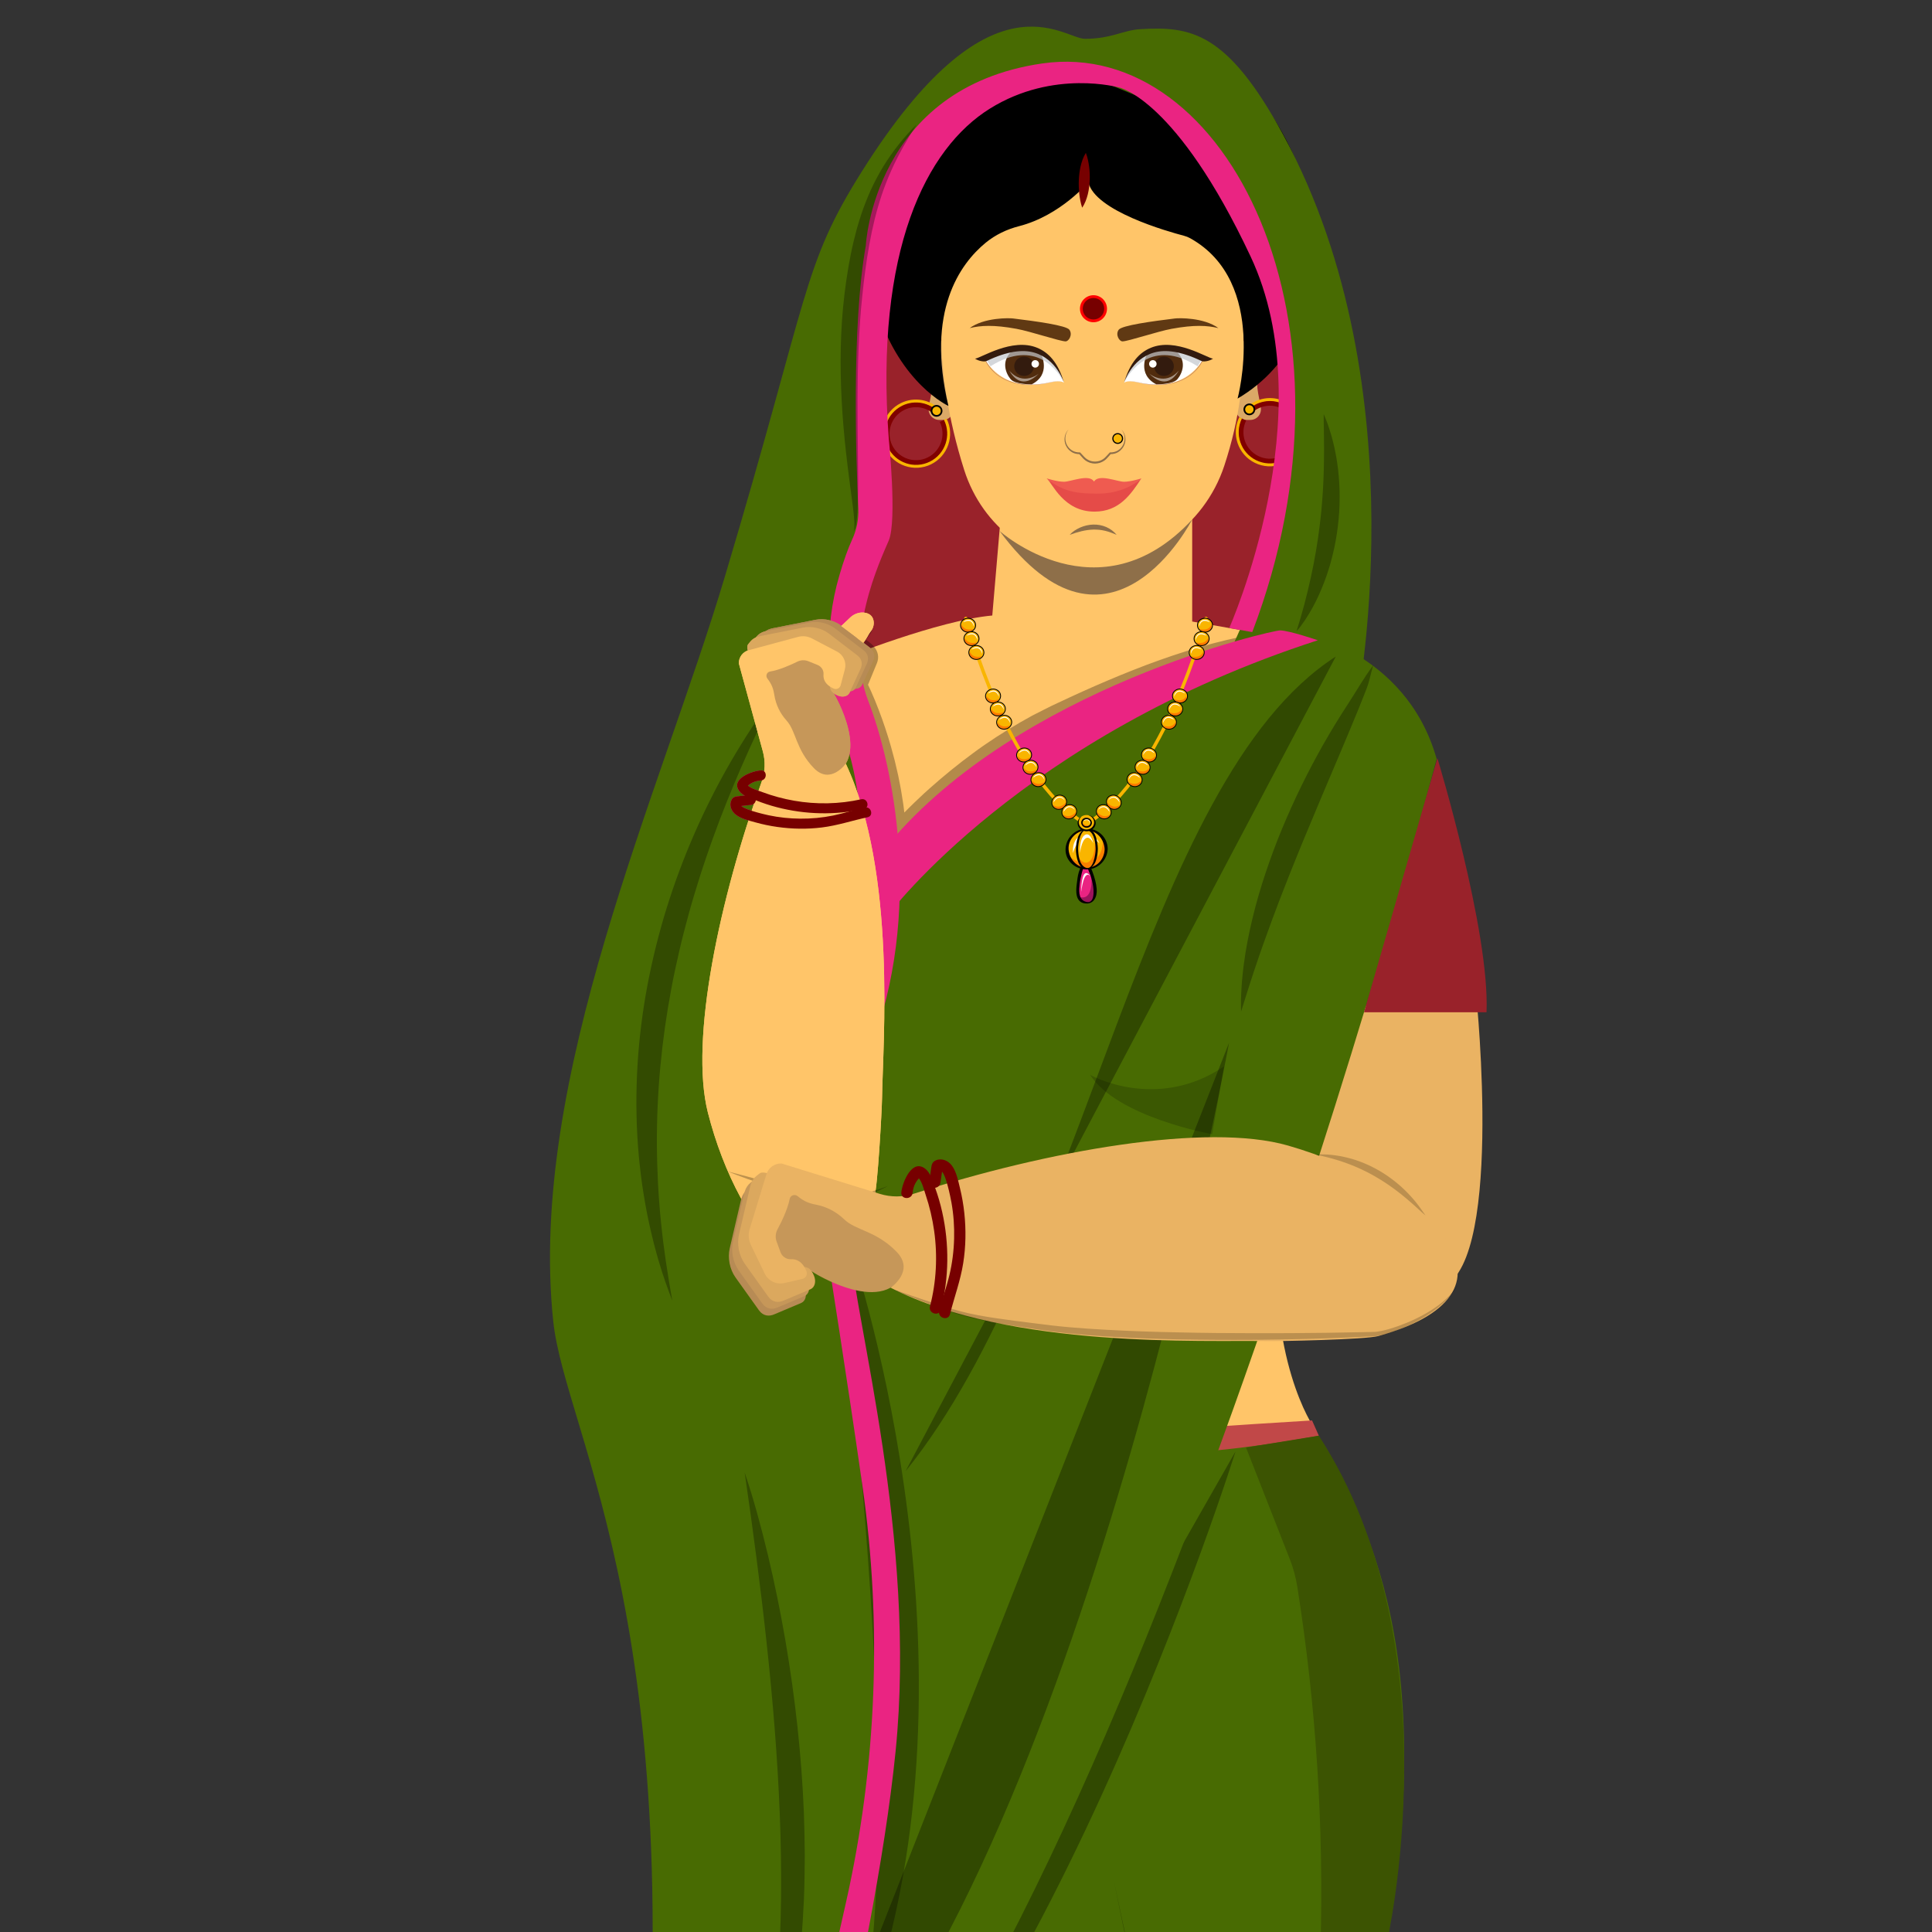 <?xml version="1.0" encoding="utf-8"?>
<!-- Generator: Adobe Illustrator 23.0.3, SVG Export Plug-In . SVG Version: 6.00 Build 0)  -->
<svg version="1.1" xmlns="http://www.w3.org/2000/svg" xmlns:xlink="http://www.w3.org/1999/xlink" x="0px" y="0px"
	 viewBox="0 0 2000 2000" style="enable-background:new 0 0 2000 2000;" xml:space="preserve">
<rect x="0" y="0" width="2000" height="2000" fill="#333333" stroke="none"/>
<style type="text/css">
	.st0{fill:#EA2482;}
	.st1{opacity:0.5;}
	.st2{opacity:0.5;clip-path:url(#SVGID_2_);}
	.st3{opacity:0.5;clip-path:url(#SVGID_4_);}
	.st4{fill:#222559;}
	.st5{fill:#DBA967;}
	.st6{fill:#FFC569;}
	.st7{fill:#331B0E;}
	.st8{fill:#512C0E;}
	.st9{fill:#603913;}
	.st10{fill:#0072BB;}
	.st11{fill:#00AEEF;}
	.st12{fill:#FF0000;}
	.st13{fill:#770000;}
	.st14{fill:#8E6F49;}
	.st15{fill:#FFDB80;}
	.st16{fill:none;stroke:#FFDB80;stroke-width:2;stroke-miterlimit:10;}
	.st17{fill:#FFFFFF;}
	.st18{opacity:0.5;fill:#FFFFFF;}
	.st19{opacity:0.7;fill:#C2C6CC;}
	.st20{fill:#AF6E58;}
	.st21{fill:#EF5B50;}
	.st22{fill:#E54B48;}
	.st23{fill:#C69759;}
	.st24{fill:#B78B55;}
	.st25{fill:#DBA85E;}
	.st26{fill:#3C2415;}
	.st27{fill:none;}
	.st28{fill:#005D91;}
	.st29{fill:#28150B;}
	.st30{opacity:0.4;fill:#FFC569;}
	.st31{fill:#F9B500;}
	.st32{fill:none;stroke:#800000;stroke-width:4;stroke-miterlimit:10;}
	.st33{fill:none;stroke:#800000;stroke-width:2;stroke-miterlimit:10;}
	.st34{fill:#F9B500;stroke:#000000;stroke-miterlimit:10;}
	.st35{fill:#FF7A00;}
	.st36{fill:#9B135B;}
	.st37{fill:#F98000;}
	.st38{display:none;}
	.st39{display:inline;}
	.st40{opacity:0.3;}
	.st41{clip-path:url(#SVGID_6_);}
	.st42{opacity:0.41;fill:none;stroke:#000000;stroke-width:2;stroke-miterlimit:10;}
	.st43{opacity:0.41;}
	.st44{fill:#EAB363;}
	.st45{opacity:0.2;}
	.st46{opacity:0.1;}
	.st47{fill:#CC0412;}
	.st48{fill:#D82E3A;}
	.st49{fill:#99222A;}
	.st50{fill:#C14848;}
	.st51{opacity:0.26;}
	.st52{fill:#7CAF00;}
	.st53{opacity:0.39;}
	.st54{fill:#BE1F24;}
	.st55{opacity:0.18;}
	.st56{fill:#008BD8;}
	.st57{fill:#005584;}
	.st58{fill:#E05656;}
	.st59{fill:#E57776;}
	.st60{fill:#486B02;}
	.st61{fill:#FAD35A;}
	.st62{fill:#D23C35;}
	.st63{opacity:0.32;}
	.st64{fill:#3C5402;}
	.st65{clip-path:url(#SVGID_8_);}
	.st66{clip-path:url(#SVGID_10_);}
	.st67{clip-path:url(#SVGID_12_);}
	.st68{clip-path:url(#SVGID_14_);}
	.st69{fill:none;stroke:#800000;stroke-width:8;stroke-miterlimit:10;}
	.st70{fill:#F9B500;stroke:#000000;stroke-width:2;stroke-miterlimit:10;}
	.st71{fill:none;stroke:#800000;stroke-width:4.859;stroke-miterlimit:10;}
	.st72{fill:#F9B500;stroke:#000000;stroke-width:1.215;stroke-miterlimit:10;}
	.st73{fill:#00507C;}
</style>
<g id="Layer_1">
	<g>
		<path class="st60" d="M805.92,2222.64c-6.96,0.82,3.1,945.87,3.1,945.87l142.43,34.28l247.23,17.53l12.27-7.01
			c0,0-7.54-50.85-1.75-133.26c17.41-247.94,63.13-751.75,57.86-776.75c-7.01-33.31-35.07-703.11-35.07-703.11l-49.09-96.44
			L805.92,2222.64z"/>
		<path class="st60" d="M1321.42,1255.64c0,0-26.84,112.81,29.81,207.78c59.62,99.94,138.52,234.08,84.16,549.69
			c-50.79,294.93-18.74,135.98-42.08,341.03c-3.51,30.85-35.74,281.15-33.31,312.1c8.04,102.57,32.2,459.25,40.33,494.46
			c0,0-196.38,15.78-196.38,26.3c0,10.52,0-1331.7,0-1331.7l-36.82-297.2L1321.42,1255.64z"/>
		<path class="st63" d="M1279,1502.55c0,0-208.88,667.32-485.02,851.04"/>
		<path class="st6" d="M1323.17,1262.66l-100.82,226.19l137.64-11.4C1359.99,1477.45,1310.9,1407.31,1323.17,1262.66z"/>
		<path class="st50" d="M1200.43,1480.95c0,0,70.14-5.26,157.81-10.52l7.01,15.78c0,0-119.23,22.79-182.35,17.53
			C1119.78,1498.49,1200.43,1480.95,1200.43,1480.95z"/>
		<path class="st44" d="M1528.32,1032.09c0,0,29.81,289.31-40.33,301.58c-70.14,12.27-106.96-38.57-106.96-38.57l-49.09-247.23
			L1528.32,1032.09z"/>
		<path class="st49" d="M1038.46,643.81c-3.74,4.03-170.39,49.62-170.39,49.62l-39.11-314.84l87.34-219.41l142.11-99.23
			l186.99,16.96l101.99,256.69l-51.06,320.74l-35.06,25.48l-241.46,39.08L1038.46,643.81z"/>
		<path class="st5" d="M1294.29,352.62h-3.76c-6.19,0-11.25,5.06-11.25,11.25v59.6c0,6.19,5.06,11.25,11.25,11.25h3.76
			c2.32,0,4.48-0.71,6.28-1.93c3.7-2.5,5.39-7.09,4.56-11.48l-2.67-14.06c-1.36-7.18-1.48-14.53-0.34-21.75l3.42-21.64
			C1305.53,357.68,1300.47,352.62,1294.29,352.62z"/>
		<path class="st5" d="M972.29,352.62h3.76c6.19,0,11.25,5.06,11.25,11.25v59.6c0,6.19-5.06,11.25-11.25,11.25h-3.76
			c-2.32,0-4.48-0.71-6.28-1.93c-3.7-2.5-5.39-7.09-4.56-11.48l2.67-14.06c1.36-7.18,1.48-14.53,0.34-21.75l-3.42-21.64
			C961.05,357.68,966.11,352.62,972.29,352.62z"/>
		<path class="st6" d="M1287.33,357.61c0,33.3-3.45,74.46-19.95,124.52c-21.05,63.86-81.94,103.59-140.86,102.84
			c-55.49-0.71-109.17-38.16-128.4-98.48c-17.15-53.81-23.69-104.18-23.69-138.99c0-125.3,28.52-216.77,153.82-216.77
			S1287.33,232.31,1287.33,357.61z"/>
		<path d="M1126.71,46.55c0,0,103.6-56.3,190.22,73.58c29.42,44.12,44.91,96.26,42.75,149.25c-2.03,49.57-18.95,107.96-78.53,143.23
			c0,0,32.46-120.58-48.99-165.95c-2.07-1.15-4.28-2.03-6.58-2.63c-16.48-4.31-92.48-25.71-98.87-55.45c0,0-28.77,34.52-71.81,45.56
			c-12.64,3.24-24.56,8.92-34.63,17.22c-26.45,21.8-61.89,70.74-38.46,168.87c0,0-49.86-22.94-73.86-99.46
			c-20.78-66.28-10.39-138.22,26.52-197.06C970,67.07,1031.82,8.93,1126.71,46.55z"/>
		<g>
			<path class="st31" d="M1282.89,431.86 M1290.01,422.07 M1291.48,425.52c9.34-9.86,24.34-12.98,37.17-6.68
				c15.79,7.75,22.3,26.84,14.54,42.63c-7.75,15.79-26.84,22.29-42.62,14.54c-15.79-7.75-22.3-26.83-14.55-42.62l-3.13-1.54
				c-8.59,17.48-1.35,38.7,16.14,47.29c17.48,8.59,38.7,1.35,47.29-16.14c8.59-17.49,1.35-38.7-16.13-47.29
				c-13.73-6.74-29.76-3.73-40.18,6.35L1291.48,425.52 M1291.48,425.52"/>
			<path class="st71" d="M1292.67,427.18c8.73-9.46,22.96-12.51,35.1-6.54c14.8,7.27,20.9,25.16,13.63,39.96
				c-7.27,14.8-25.15,20.9-39.95,13.63c-14.8-7.27-20.9-25.15-13.64-39.95"/>
			<g>
				<path class="st31" d="M1295.63,419.11c2.59,1.27,3.65,4.4,2.38,6.98c-1.27,2.59-4.4,3.65-6.98,2.38
					c-2.59-1.27-3.65-4.4-2.38-6.98C1289.92,418.9,1293.05,417.84,1295.63,419.11z"/>
				<g>
					<path d="M1298.81,426.48c-1.48,3.02-5.15,4.27-8.17,2.79c-3.02-1.48-4.26-5.15-2.78-8.16c1.48-3.02,5.14-4.27,8.16-2.78
						C1299.04,419.8,1300.29,423.46,1298.81,426.48z M1289.44,421.88c-1.06,2.15-0.16,4.75,1.98,5.81c2.14,1.05,4.75,0.17,5.81-1.98
						c1.05-2.14,0.16-4.75-1.98-5.8C1293.1,418.85,1290.49,419.73,1289.44,421.88z"/>
				</g>
			</g>
		</g>
		<g>
			<path class="st31" d="M979.97,433.37 M972.85,423.58 M971.38,427.04l1.47-3.45c-10.41-10.08-26.44-13.1-40.18-6.35
				c-17.48,8.59-24.72,29.8-16.13,47.29c8.59,17.48,29.8,24.72,47.29,16.14c17.48-8.59,24.72-29.8,16.14-47.29l-3.13,1.54
				c7.75,15.79,1.24,34.87-14.55,42.62c-15.79,7.75-34.87,1.25-42.62-14.54c-7.76-15.79-1.24-34.88,14.54-42.63
				C947.04,414.06,962.04,417.18,971.38,427.04 M971.38,427.04"/>
			<path class="st71" d="M970.19,428.69c-8.73-9.46-22.96-12.51-35.1-6.54c-14.8,7.27-20.9,25.16-13.63,39.96
				c7.27,14.8,25.15,20.9,39.95,13.63c14.8-7.27,20.9-25.15,13.64-39.95"/>
			<g>
				<path class="st31" d="M967.22,420.62c-2.59,1.27-3.65,4.4-2.38,6.98c1.27,2.59,4.4,3.65,6.98,2.38c2.59-1.27,3.65-4.4,2.38-6.98
					C972.94,420.42,969.81,419.35,967.22,420.62z"/>
				<g>
					<path d="M966.84,419.83c3.02-1.48,6.68-0.23,8.16,2.78c1.48,3.02,0.24,6.68-2.78,8.16c-3.02,1.48-6.68,0.23-8.17-2.79
						C962.57,424.98,963.82,421.32,966.84,419.83z M967.62,421.42c-2.14,1.05-3.04,3.66-1.98,5.8c1.06,2.15,3.66,3.03,5.81,1.98
						c2.14-1.05,3.04-3.66,1.98-5.81C972.36,421.25,969.76,420.37,967.62,421.42z"/>
				</g>
			</g>
		</g>
		<path class="st6" d="M872.8,681.72c0,0,98.31-39.55,154.41-44.54l8.73-102.22l36.15-58.59l84.77,17.45l57.34,4.99l19.95,13.71
			v130.89l92.25,16.21l-34.9,58.59c0,0-147.1,120.92-154.58,124.66c-7.48,3.74-183.25,102.22-183.25,102.22l-23.69-4.99
			l-66.07-84.77v-77.29L872.8,681.72z"/>
		<path class="st60" d="M842.32,1131.04l82.14-212.78l189.56-170.6l113.73-56.87l113.73-37.91c0,0,113.73,18.96,145.75,132.81
			c0,0-334.18,1276.13-686.57,1566.7c-199.89,164.82,79.6-217.32,79.6-217.32"/>
		<path class="st40" d="M880.26,1291.47c-2.91-8.01,143.53,410.22,23.75,773.88c-14.63,44.42-123.39,430.71-138.16,451.03"/>
		<g class="st40">
			<path d="M870.93,647.79c3.64-2.54,7.3-5.03,10.96-7.52c0.86-0.6,1.94-1.35,3.12-1.75c1.17-0.43,2.44-0.64,3.72-0.62
				c2.57,0.12,4.93,0.93,7.06,2.32c2.11,1.38,3.88,3.33,5.06,5.63c0.59,1.15,1.06,2.38,1.33,3.66c0.17,0.64,0.23,1.29,0.32,1.94
				l0.05,0.99l0.01,0.25l0,0.06l0,0.03c-1.07,2.92-0.3,0.81-0.54,1.47l-0.01,0.01l-0.06,0.09l-0.24,0.34l-7.59,10.91l-1.11-5.01
				c1.25,0.59,2.24,1.14,3.31,1.78c1.05,0.63,2.07,1.31,3.07,2.04c2,1.47,3.91,3.16,5.61,5.27c1.68,2.08,3.15,4.68,3.77,7.75
				c0.29,1.53,0.35,3.14,0.17,4.71c-0.19,1.57-0.63,3.06-1.19,4.46c-3.38,8.32-6.79,16.6-10.24,24.88l0-4.84
				c0.81,1.63,1.53,3.12,2.25,4.68c0.73,1.54,1.43,3.08,2.12,4.63c1.4,3.09,2.67,6.22,3.99,9.33c2.53,6.26,5,12.55,7.26,18.91
				c4.51,12.73,8.59,25.62,11.92,38.74l1.3,4.91l1.16,4.94c0.76,3.3,1.58,6.59,2.29,9.9c1.29,6.65,2.73,13.28,3.73,19.99
				c2.39,13.37,3.68,26.93,4.75,40.51l-17.13-5.94l2.51-2.84c0.82-0.93,1.65-1.81,2.47-2.72c1.64-1.81,3.3-3.58,4.98-5.33
				c1.67-1.77,3.36-3.49,5.06-5.21c1.7-1.72,3.38-3.47,5.12-5.14c3.45-3.38,6.89-6.78,10.43-10.06l5.28-4.96l5.38-4.84
				c14.42-12.84,29.37-25.09,44.97-36.5c15.5-11.54,31.85-21.97,48.57-31.73l12.67-7.12l12.97-6.58c2.16-1.08,4.33-2.22,6.49-3.25
				l6.47-3.06c4.32-2.03,8.63-4.07,12.97-6.05c17.31-8.03,34.83-15.66,52.5-22.96c4.44-1.78,8.85-3.61,13.31-5.34l13.38-5.19
				l13.48-4.92c4.5-1.61,9.04-3.16,13.56-4.72c18.15-6.08,36.52-11.56,55.13-15.99c18.61-4.41,37.41-7.95,56.34-10.15
				c-36.79,9.96-72.41,22.7-107.16,37.5c-4.33,1.89-8.69,3.69-13.01,5.6l-12.93,5.78l-12.88,5.9c-4.29,1.97-8.54,4.04-12.81,6.05
				c-4.28,2-8.53,4.07-12.78,6.13c-4.26,2.05-8.51,4.11-12.73,6.23l-12.71,6.29l-12.67,6.38l-12.64,6.46l-6.33,3.21
				c-2.1,1.07-4.11,2.21-6.17,3.31l-12.27,6.65c-4,2.39-8.01,4.76-12.02,7.11c-4.05,2.29-7.94,4.87-11.87,7.37
				c-3.91,2.53-7.9,4.94-11.7,7.65l-11.55,7.89l-11.33,8.23c-14.95,11.18-29.57,22.85-43.58,35.23l-5.26,4.63l-5.18,4.72
				c-3.48,3.12-6.85,6.35-10.24,9.56c-1.71,1.59-3.34,3.25-5.01,4.87c-1.67,1.63-3.33,3.26-4.95,4.93
				c-1.63,1.66-3.28,3.29-4.87,4.96c-0.8,0.83-1.62,1.66-2.39,2.49l-2.28,2.44l-15.92,17.06l-1.21-23
				c-0.68-12.95-1.59-25.93-3.34-38.85c-1.61-12.93-3.85-25.8-6.5-38.61c-0.7-3.19-1.31-6.41-2.09-9.59l-2.25-9.56l-2.46-9.51
				c-0.81-3.17-1.77-6.31-2.64-9.47c-1.81-6.3-3.73-12.57-5.77-18.79c-1.07-3.09-2.09-6.21-3.22-9.27c-0.54-1.55-1.1-3.08-1.67-4.6
				c-0.56-1.51-1.16-3.07-1.72-4.47l-1.08-2.72l1.08-2.11l6.12-11.97l6.18-11.94c0.33-0.65,0.61-1.3,0.75-1.94
				c0.14-0.65,0.19-1.3,0.14-1.98c-0.13-1.36-0.68-2.9-1.67-4.4c-0.97-1.51-2.28-2.97-3.77-4.31c-0.74-0.67-1.53-1.32-2.34-1.93
				c-0.79-0.6-1.71-1.22-2.45-1.67l-3.59-2.19l2.48-2.81l8.78-9.98l0.27-0.31l0.07-0.08l0.01-0.01c-0.24,0.65,0.54-1.46-0.53,1.45
				l0-0.02l0-0.04l0.01-0.17l0.05-0.67c-0.02-0.45,0.01-0.9-0.06-1.35c-0.07-0.9-0.31-1.79-0.62-2.66
				c-0.64-1.73-1.76-3.32-3.22-4.54c-0.72-0.63-1.55-1.12-2.42-1.56c-0.44-0.21-0.89-0.4-1.36-0.55c-0.47-0.18-0.9-0.28-1.37-0.36
				c-0.93-0.15-1.89-0.12-2.84,0.08c-0.97,0.19-1.79,0.61-2.83,1.14C878.89,643.88,874.92,645.85,870.93,647.79z"/>
		</g>
		<path class="st60" d="M658.64,2301.54c64.31-607.51-73.5-815.6-85.95-933.93c-26.4-251.07,110.47-545.92,177.55-770.24
			c88.51-296.01,79.88-321.14,141.86-419.74c133-211.61,208.14-137.48,230.96-137.45c27.29,0.04,39.54-8.9,57.06-9.96
			c52.56-3.18,90.29,2.53,148.32,109.39c143.78,264.76,74.64,599.17,74.64,599.17l-141.62-37.45c0,0,60.81-134.82,60.81-140.8
			s4.13-164.15,4.13-164.15l-9.32-82.16l-37.79-125.45l-89.94-84.43L1108.1,71l-112.03,40l-90.55,140.25l-15.11,157.1l15.11,158.19
			L872.8,679.26c0,0,18.56,165.1,23.55,162.43c4.99-2.67,16.21,234.68,16.21,234.68l-63.76,86c0,0,92.46,610.58,47.96,903.74
			c-9.76,64.28-129.41,451.1-129.41,451.1S657.7,2310.35,658.64,2301.54z"/>
		<path class="st0" d="M888.5,526.28c-2.3-48.54-7.15-187.6,7.8-272.14c0,0,7.97-163.19,182.67-188.46
			c190.72-27.58,339.83,267.91,217.36,588.65l-23.83-4.19c0,0,98.74-221.53,22.08-384.69S1158.63,90.61,1158.63,90.61
			s-67.81-19.32-133.88,21.82s-119.22,146.7-104.71,341.51c0,0,8.73,85.04,0,105.61c-8.73,20.57-46.75,100.13-21.19,166.19
			c25.56,66.07,57.97,217.53,1.25,362.76H872.8l2.98-34.28c0,0,37.7-179.91-0.89-287.52c-19.74-55.03-22.4-114.81-6.02-170.94
			c4.39-15.04,9.02-28.13,13.24-37.16C886.82,548.51,889.03,537.42,888.5,526.28z"/>
		<path class="st63" d="M1272.32,1079.43c0,0-159.56,876.7-448.87,1143.21"/>
		<path class="st63" d="M1382.79,679.65c-201.64,129.75-256,608.43-445.36,843.38"/>
		<path class="st0" d="M858.14,1308.88c0,0,18.06,113.5,34.68,229.5c20.57,143.66,14.74,289.87-17.16,431.44l-108.25,480.47
			l-1.56,66.1c45.44-125.99,139.18-483.96,161.27-703.49c22.15-220.09-42.51-447.6-46.86-521.41L858.14,1308.88z"/>
		<path class="st0" d="M1325.18,652.57c-7.63-0.22-269.26,58.85-405.14,220.9v72.85c0,0,138.37-184.77,444.17-283.52
			C1364.2,662.81,1335.26,652.86,1325.18,652.57z"/>
		<g class="st40">
			<path d="M801.55,719.31c-1.22,3.21-2.67,6.33-4.12,9.43l-4.35,9.3l-8.74,18.52c-5.75,12.36-11.4,24.73-16.8,37.18
				c-10.85,24.89-20.94,50-30.05,75.42c-1.15,3.17-2.29,6.35-3.39,9.54c-1.12,3.18-2.22,6.37-3.28,9.57l-3.22,9.58
				c-1.06,3.2-2.12,6.39-3.12,9.61c-4.05,12.85-7.97,25.72-11.53,38.69c-3.56,12.97-6.94,25.98-9.93,39.08
				c-3.04,13.08-5.88,26.21-8.28,39.41c-9.87,52.76-14.99,106.36-14.73,160.18c0.06,13.45,0.5,26.92,1.15,40.39l0.63,10.1l0.32,5.05
				l0.41,5.05l0.8,10.11l1,10.1c2.62,26.96,6.87,53.82,11.64,80.81c-4.93-12.77-9.59-25.71-13.42-38.91
				c-2.08-6.56-3.74-13.23-5.57-19.87c-0.88-3.33-1.63-6.68-2.45-10.03c-0.81-3.35-1.62-6.7-2.32-10.07
				c-3-13.46-5.32-27.07-7.37-40.73c-0.92-6.84-1.88-13.69-2.55-20.57c-0.35-3.44-0.78-6.87-1.05-10.32l-0.84-10.34
				c-3.98-55.23-0.43-111.08,9.82-165.54c2.6-13.61,5.56-27.15,8.88-40.59c1.67-6.72,3.49-13.4,5.32-20.07l2.84-9.98l3.03-9.92
				c4.15-13.19,8.57-26.3,13.46-39.22c1.19-3.24,2.44-6.46,3.69-9.68c1.24-3.22,2.5-6.44,3.82-9.62c1.29-3.2,2.63-6.38,3.98-9.56
				c1.33-3.18,2.7-6.35,4.09-9.51c11.11-25.26,23.55-49.88,37.33-73.67c6.91-11.89,14.11-23.59,21.66-35.04
				c3.76-5.74,7.63-11.4,11.53-17.02C793.77,730.55,797.79,725.02,801.55,719.31z"/>
		</g>
		<circle class="st12" cx="1131.96" cy="319.6" r="13.99"/>
		<circle class="st13" cx="1131.96" cy="319.6" r="11.14"/>
		<path class="st14" d="M1107.32,553.64c3.01-3.34,6.88-5.79,11.01-7.61c4.16-1.79,8.7-2.87,13.32-3c2.31-0.05,4.63,0.11,6.91,0.53
			c2.27,0.45,4.5,1.09,6.61,2.01c4.21,1.84,7.95,4.59,10.76,8.07c-4.12-1.74-8.05-3.26-12.06-4.19c-2-0.47-4.01-0.79-6.02-1.01
			c-2.01-0.19-4.03-0.26-6.06-0.21c-4.05,0.1-8.11,0.72-12.17,1.66C1115.56,550.85,1111.5,552.12,1107.32,553.64z"/>
		<path class="st14" d="M1034.69,549.56c0,0,102.71,92.41,199.45-11.75C1234.14,537.81,1149.04,704.52,1034.69,549.56z"/>
		<path class="st14" d="M1160.87,444.52c2.02,2.07,3.45,4.76,3.95,7.68c0.53,2.91,0.16,6-1.07,8.74c-1.2,2.75-3.22,5.16-5.79,6.79
			c-0.66,0.38-1.28,0.83-2.01,1.08c-0.71,0.28-1.4,0.63-2.15,0.77c-1.46,0.44-3.03,0.53-4.5,0.59l0.68-0.3l-3.18,3.6
			c-0.51,0.6-1.09,1.2-1.7,1.81c-0.29,0.31-0.63,0.56-0.96,0.83c-0.34,0.26-0.64,0.56-1.01,0.77c-1.39,0.98-2.96,1.7-4.57,2.24
			c-1.63,0.5-3.33,0.74-5.03,0.78c-1.71-0.03-3.4-0.29-5.03-0.78c-1.61-0.55-3.17-1.26-4.57-2.24c-0.36-0.22-0.67-0.52-1.01-0.78
			c-0.33-0.27-0.67-0.52-0.96-0.84l-0.9-0.9l-0.81-0.9l-3.19-3.59l0.68,0.3c-1.47-0.07-3.04-0.15-4.5-0.59
			c-0.75-0.14-1.44-0.49-2.15-0.77c-0.73-0.25-1.35-0.7-2.01-1.08c-2.57-1.63-4.59-4.04-5.79-6.79c-1.23-2.74-1.61-5.83-1.07-8.74
			c0.51-2.92,1.94-5.61,3.96-7.68c-1.79,2.26-2.98,4.97-3.28,7.78c-0.31,2.8,0.25,5.65,1.5,8.13c1.25,2.47,3.18,4.57,5.52,5.96
			c2.36,1.4,5.06,1.98,7.82,1.95l0.4,0l0.28,0.31l3.27,3.52l0.82,0.87l0.81,0.79c0.26,0.28,0.56,0.5,0.85,0.73
			c0.3,0.22,0.57,0.49,0.9,0.68c1.24,0.85,2.61,1.47,4.03,1.94c1.44,0.42,2.93,0.63,4.43,0.65c1.5-0.03,2.99-0.23,4.43-0.65
			c1.42-0.47,2.8-1.08,4.03-1.94c0.33-0.18,0.6-0.45,0.9-0.68c0.29-0.24,0.6-0.45,0.86-0.73c0.53-0.52,1.08-1.04,1.62-1.66
			l3.26-3.53l0.28-0.31l0.4,0c2.77,0.03,5.47-0.55,7.82-1.95c2.34-1.38,4.28-3.49,5.53-5.96c1.24-2.47,1.81-5.32,1.5-8.13
			C1163.85,449.49,1162.67,446.79,1160.87,444.52z"/>
		<circle class="st72" cx="1157.04" cy="453.94" r="5"/>
		<g>
			<g>
				<path class="st9" d="M1158.01,341.41c3.18-4.58,34.79-8.85,58.15-11.72c4.14-0.59,30.13-1.09,45.12,9.96
					c-11.49-2.76-24.67-3.61-48.48,0.75c-14.62,2.68-44.66,12.87-50.76,12.99C1158.67,353.45,1154.45,346.53,1158.01,341.41z"/>
				<path class="st9" d="M1107.08,341.41c-3.19-4.58-34.79-8.85-58.15-11.72c-4.14-0.59-30.12-1.09-45.12,9.96
					c11.49-2.76,24.66-3.61,48.48,0.75c14.62,2.68,44.66,12.87,50.76,12.99C1106.41,353.45,1110.63,346.53,1107.08,341.41z"/>
			</g>
			<g>
				<g>
					<path class="st17" d="M1245.37,372.43c0,0-26.29-18.48-47.56-10.35c-21.27,8.13-30.88,23.73-34.19,34.18
						c0,0,2.7-3.09,13.96-0.38C1188.83,398.57,1224.23,405.3,1245.37,372.43z"/>
					<g>
						<path class="st8" d="M1187.2,367.01c0,0-10.6,20.43,9.91,30.9c2.93-0.12,17.21-0.13,21.72-5.35
							c4.52-5.22,12.17-20.34-4.86-31.81C1202.85,360.41,1196.07,360.93,1187.2,367.01z"/>
						<path class="st7" d="M1215.16,379.16c0,5.54-4.56,10.03-10.2,10.03c-5.63,0-10.19-4.49-10.19-10.03
							c0-5.54,4.56-10.03,10.19-10.03C1210.6,369.13,1215.16,373.63,1215.16,379.16z"/>
						<path class="st17" d="M1197.29,376.69c0,2.14-1.73,3.88-3.87,3.88c-2.14,0-3.88-1.73-3.88-3.88c0-2.14,1.74-3.88,3.88-3.88
							C1195.56,372.81,1197.29,374.55,1197.29,376.69z"/>
						<path class="st18" d="M1189.54,386.63c0,0,16.23,13.9,30.85-3.07C1215.69,391.5,1205.9,402.9,1189.54,386.63z"/>
						<path class="st19" d="M1163.62,396.25c5.49-11.39,28.99-46.65,76.14-17.09c1.99-3.35,3.78-6.35,3.78-6.35
							S1184.71,332.06,1163.62,396.25z"/>
						<path class="st20" d="M1163.62,396.25c1.11-3.99,2.81-7.8,4.85-11.41c2.05-3.6,4.51-6.98,7.37-9.99
							c5.72-6.02,13.26-10.32,21.41-12.03c8.15-1.78,16.64-1.2,24.72,0.62c8.11,1.84,15.89,4.89,23.33,8.54l0.21,0.1l-0.08,0.21
							c-1.46,3.62-3.65,6.85-6.15,9.78c-1.27,1.46-2.64,2.82-4.07,4.11c-1.47,1.25-2.97,2.46-4.59,3.52
							c-6.4,4.33-13.89,6.85-21.49,7.98c-3.81,0.55-7.66,0.75-11.5,0.74c-3.84-0.06-7.68-0.36-11.49-0.88
							c-3.83-0.47-7.49-1.71-11.28-2.32c-1.89-0.32-3.81-0.51-5.72-0.41C1167.23,394.91,1165.31,395.33,1163.62,396.25z
							 M1163.62,396.25c1.68-0.94,3.6-1.38,5.51-1.5c1.92-0.12,3.85,0.06,5.74,0.35c3.8,0.57,7.49,1.77,11.29,2.2
							c3.8,0.48,7.63,0.78,11.46,0.82c3.83,0,7.66-0.21,11.45-0.77c7.55-1.16,14.97-3.68,21.3-8c1.6-1.05,3.08-2.26,4.53-3.5
							c1.42-1.28,2.77-2.63,4.01-4.08c2.46-2.9,4.62-6.14,6.02-9.65l0.13,0.31c-7.43-3.61-15.14-6.72-23.2-8.56
							c-8.03-1.84-16.46-2.45-24.55-0.71c-8.09,1.67-15.58,5.91-21.3,11.87c-2.88,2.96-5.37,6.3-7.45,9.87
							C1166.52,388.49,1164.78,392.28,1163.62,396.25z"/>
						<path class="st7" d="M1163.62,396.25c0,0,7.34-24.53,30.98-31.26c11.84-3.37,27.79-1.51,48.94,8.62
							c1.86,1.08,7.71,0.61,12.2-2.33c-6.11-0.53-38.33-22-64.34-11.27C1180.1,364.67,1169.87,374.62,1163.62,396.25z"/>
					</g>
				</g>
				<g>
					<path class="st17" d="M1019.72,372.43c0,0,26.29-18.48,47.56-10.35c21.27,8.13,30.88,23.73,34.18,34.18
						c0,0-2.7-3.09-13.95-0.38C1076.25,398.57,1040.85,405.3,1019.72,372.43z"/>
					<g>
						<path class="st8" d="M1077.87,367.01c0,0,10.6,20.43-9.91,30.9c-2.92-0.12-17.2-0.13-21.72-5.35
							c-4.51-5.22-12.17-20.34,4.87-31.81C1062.23,360.41,1069.01,360.93,1077.87,367.01z"/>
						<path class="st7" d="M1049.92,379.16c0,5.54,4.56,10.03,10.2,10.03c5.62,0,10.19-4.49,10.19-10.03
							c0-5.54-4.57-10.03-10.19-10.03C1054.49,369.13,1049.92,373.63,1049.92,379.16z"/>
						<path class="st17" d="M1067.79,376.69c0,2.14,1.74,3.88,3.88,3.88c2.14,0,3.87-1.73,3.87-3.88c0-2.14-1.73-3.88-3.87-3.88
							C1069.52,372.81,1067.79,374.55,1067.79,376.69z"/>
						<path class="st18" d="M1075.54,386.63c0,0-16.22,13.9-30.85-3.07C1049.39,391.5,1059.17,402.9,1075.54,386.63z"/>
						<path class="st19" d="M1101.46,396.25c-5.49-11.39-29-46.65-76.14-17.09c-1.99-3.35-3.78-6.35-3.78-6.35
							S1080.37,332.06,1101.46,396.25z"/>
						<path class="st20" d="M1101.46,396.25c-1.16-3.98-2.9-7.77-4.96-11.35c-2.08-3.57-4.57-6.91-7.45-9.87
							c-5.72-5.96-13.21-10.2-21.3-11.87c-8.09-1.74-16.52-1.13-24.55,0.71c-8.06,1.85-15.78,4.95-23.21,8.56l0.13-0.31
							c1.4,3.51,3.57,6.74,6.02,9.65c1.25,1.44,2.6,2.8,4.01,4.08c1.45,1.24,2.93,2.45,4.53,3.5c6.33,4.32,13.75,6.84,21.3,8
							c3.79,0.56,7.62,0.78,11.45,0.77c3.83-0.04,7.66-0.34,11.46-0.82c3.81-0.43,7.49-1.63,11.29-2.2c1.9-0.3,3.82-0.48,5.74-0.35
							C1097.86,394.87,1099.78,395.32,1101.46,396.25z M1101.46,396.25c-1.69-0.92-3.61-1.35-5.52-1.44
							c-1.92-0.1-3.83,0.1-5.72,0.41c-3.79,0.61-7.45,1.84-11.28,2.32c-3.81,0.52-7.65,0.82-11.49,0.88
							c-3.84,0.02-7.69-0.19-11.5-0.74c-7.6-1.14-15.08-3.65-21.49-7.98c-1.62-1.05-3.12-2.27-4.59-3.52
							c-1.44-1.29-2.81-2.65-4.07-4.11c-2.5-2.94-4.69-6.16-6.15-9.78l-0.08-0.21l0.21-0.1c7.44-3.65,15.22-6.7,23.33-8.54
							c8.08-1.82,16.57-2.4,24.72-0.62c8.15,1.71,15.69,6.01,21.42,12.03c2.87,3.01,5.33,6.38,7.38,9.99
							C1098.65,388.45,1100.35,392.26,1101.46,396.25z"/>
						<path class="st7" d="M1101.46,396.25c0,0-7.33-24.53-30.97-31.26c-11.85-3.37-27.79-1.51-48.95,8.62
							c-1.86,1.08-7.71,0.61-12.2-2.33c6.1-0.53,38.33-22,64.34-11.27C1084.98,364.67,1095.22,374.62,1101.46,396.25z"/>
					</g>
				</g>
			</g>
			<g>
				<path class="st21" d="M1132.92,513.73c16.92-0.36,34.62-5.1,48.65-18.52c0,0-10.9,3.5-17.95,3.5c-7,0-26.31-8.55-31.08-0.14
					c-4.76-8.41-24.09,0.14-31.09,0.14c-7.04,0-17.94-3.5-17.94-3.5c14.02,13.42,31.72,18.16,48.65,18.52v0.04
					c0.13,0,0.25-0.02,0.38-0.02c0.13,0,0.26,0.02,0.38,0.02V513.73z"/>
				<path class="st22" d="M1083.51,495.21c6.08,5.18,17.35,34.42,49.5,34.42c25.65,0,37.63-17.82,48.56-34.42
					c-5.97,5.47-21.43,16.24-47.03,15.82C1119,510.78,1101.6,510.61,1083.51,495.21z"/>
			</g>
		</g>
		<g>
			<g>
				<g>
					<path class="st31" d="M1124.17,855.19l-0.88-0.5c-42.09-24.15-73.89-81.11-93.15-124.64c-20.81-47.03-31.89-88.96-32-89.38
						c-0.25-0.94,0.32-1.9,1.26-2.15c0.94-0.25,1.9,0.32,2.15,1.26c0.11,0.42,11.13,42.11,31.84,88.89
						c18.91,42.72,49.96,98.49,90.78,122.45c40.83-23.96,71.88-79.76,90.8-122.49c20.7-46.78,31.71-88.42,31.81-88.84
						c0.25-0.94,1.21-1.51,2.16-1.26c0.94,0.24,1.5,1.21,1.26,2.15c-0.11,0.42-11.19,42.34-32,89.38
						c-19.26,43.53-51.06,100.49-93.15,124.64L1124.17,855.19z"/>
				</g>
				<g>
					<g>
						<g>
							<path class="st31" d="M1000.93,640.09c-4.27,0.59-7.18,4.27-6.52,8.21c0.68,3.95,4.67,6.66,8.92,6.05
								c4.27-0.59,7.18-4.26,6.51-8.21C1009.19,642.2,1005.2,639.5,1000.93,640.09z"/>
							<path class="st35" d="M1007.85,651.05c0,0-9.01,3.35-12.48-4.61c0,0-1.63,5.02,3.66,7.36
								C1004.32,656.14,1007.37,651.29,1007.85,651.05z"/>
							<path class="st17" d="M1008,648.51c0,0,0.85-3.62-2.5-6.01c-2.63-1.89-7.12-0.46-8.38,1.74c0,0,4.98-2.82,7.92-0.83
								C1006.74,644.55,1007.36,646.14,1008,648.51z"/>
							<g>
								<path d="M1002.15,654.87L1002.15,654.87c-4.08,0-7.52-2.73-8.17-6.5c-0.32-1.93,0.15-3.87,1.33-5.48
									c1.28-1.75,3.31-2.93,5.57-3.24c0.4-0.06,0.82-0.08,1.23-0.08c4.11,0,7.54,2.73,8.18,6.5c0.33,1.93-0.14,3.87-1.31,5.47
									c-1.28,1.75-3.31,2.93-5.57,3.24C1002.99,654.84,1002.57,654.87,1002.15,654.87z M1002.1,640.45
									c-0.37,0-0.74,0.02-1.11,0.08c-2.02,0.28-3.83,1.33-4.97,2.89c-1.03,1.41-1.45,3.12-1.16,4.81c0.56,3.29,3.7,5.77,7.3,5.77
									l0,0c0.37,0,0.75-0.03,1.13-0.08c2.02-0.28,3.83-1.33,4.97-2.88c1.03-1.41,1.44-3.12,1.16-4.81
									C1008.86,642.93,1005.72,640.45,1002.1,640.45z"/>
							</g>
						</g>
						<g>
							<path class="st31" d="M1004.46,653.98c-4.26,0.59-7.18,4.27-6.51,8.2c0.68,3.95,4.67,6.66,8.92,6.05
								c4.26-0.59,7.17-4.26,6.51-8.21C1012.71,656.09,1008.72,653.38,1004.46,653.98z"/>
							<path class="st35" d="M1011.37,664.94c0,0-9,3.36-12.48-4.61c0,0-1.63,5.02,3.66,7.36
								C1007.84,670.03,1010.9,665.18,1011.37,664.94z"/>
							<path class="st17" d="M1011.53,662.4c0,0,0.85-3.63-2.5-6.01c-2.63-1.89-7.12-0.46-8.39,1.74c0,0,4.99-2.82,7.92-0.83
								C1010.27,658.44,1010.89,660.03,1011.53,662.4z"/>
							<g>
								<path d="M1005.68,668.76L1005.68,668.76c-4.09,0-7.52-2.74-8.17-6.51c-0.33-1.93,0.14-3.87,1.33-5.48
									c1.28-1.75,3.31-2.93,5.56-3.24c0.41-0.05,0.83-0.08,1.24-0.08c4.1,0,7.54,2.73,8.18,6.5c0.33,1.93-0.14,3.87-1.32,5.47
									c-1.28,1.75-3.3,2.93-5.56,3.24C1006.52,668.73,1006.1,668.76,1005.68,668.76z M1005.63,654.33c-0.37,0-0.74,0.02-1.11,0.08
									c-2.02,0.28-3.83,1.33-4.97,2.89c-1.04,1.41-1.46,3.12-1.17,4.81c0.57,3.29,3.71,5.77,7.3,5.77l0,0
									c0.37,0,0.75-0.02,1.13-0.08c2.02-0.28,3.83-1.34,4.97-2.89c1.03-1.41,1.44-3.12,1.15-4.81
									C1012.38,656.81,1009.24,654.33,1005.63,654.33z"/>
							</g>
						</g>
						<g>
							<path class="st31" d="M1009.53,668.3c-4.27,0.59-7.18,4.27-6.52,8.21c0.68,3.95,4.67,6.66,8.92,6.05
								c4.27-0.59,7.18-4.27,6.51-8.21C1017.78,670.42,1013.8,667.71,1009.53,668.3z"/>
							<path class="st35" d="M1016.45,679.27c0,0-9.01,3.35-12.48-4.61c0,0-1.63,5.01,3.65,7.36
								C1012.92,684.36,1015.96,679.51,1016.45,679.27z"/>
							<path class="st17" d="M1016.6,676.72c0,0,0.85-3.62-2.5-6.01c-2.63-1.88-7.12-0.46-8.38,1.75c0,0,4.98-2.82,7.92-0.83
								C1015.34,672.77,1015.96,674.35,1016.6,676.72z"/>
							<g>
								<path d="M1010.75,683.09L1010.75,683.09c-4.08,0-7.52-2.73-8.17-6.51c-0.32-1.93,0.14-3.87,1.33-5.47
									c1.28-1.75,3.31-2.93,5.57-3.24c0.4-0.06,0.82-0.09,1.23-0.09c4.11,0,7.54,2.73,8.18,6.5c0.33,1.93-0.14,3.87-1.31,5.48
									c-1.28,1.75-3.31,2.92-5.57,3.24C1011.59,683.06,1011.16,683.09,1010.75,683.09z M1010.7,668.67
									c-0.37,0-0.74,0.02-1.11,0.08c-2.02,0.27-3.83,1.33-4.97,2.88c-1.04,1.41-1.46,3.12-1.16,4.81c0.56,3.29,3.7,5.78,7.3,5.78
									l0,0c0.37,0,0.75-0.03,1.13-0.08c2.02-0.28,3.83-1.33,4.97-2.89c1.03-1.41,1.44-3.11,1.16-4.81
									C1017.46,671.14,1014.31,668.67,1010.7,668.67z"/>
							</g>
						</g>
					</g>
					<g>
						<g>
							<path class="st31" d="M1026.08,713.52c-4.18,1.03-6.7,5-5.63,8.84c1.09,3.86,5.34,6.13,9.51,5.09
								c4.18-1.03,6.68-4.98,5.61-8.84C1034.5,714.76,1030.25,712.49,1026.08,713.52z"/>
							<path class="st35" d="M1034.1,723.71c0,0-8.6,4.27-12.89-3.29c0,0-1.1,5.16,4.4,6.93
								C1031.12,729.13,1033.65,723.99,1034.1,723.71z"/>
							<path class="st17" d="M1033.99,721.16c0,0,0.46-3.7-3.12-5.72c-2.81-1.6-7.12,0.29-8.16,2.61c0,0,4.66-3.33,7.79-1.65
								C1032.32,717.36,1033.11,718.87,1033.99,721.16z"/>
							<g>
								<path d="M1027.91,728.14L1027.91,728.14c-3.7,0-6.94-2.33-7.88-5.66c-0.52-1.88-0.26-3.86,0.75-5.58
									c1.09-1.87,2.98-3.26,5.19-3.8c0.7-0.17,1.43-0.26,2.14-0.26c3.71,0,6.95,2.33,7.88,5.66c0.52,1.88,0.26,3.86-0.74,5.58
									c-1.09,1.87-2.98,3.25-5.19,3.8C1029.36,728.05,1028.64,728.14,1027.91,728.14z M1028.12,713.71c-0.65,0-1.3,0.08-1.93,0.24
									c-1.98,0.49-3.67,1.72-4.65,3.39c-0.89,1.51-1.12,3.25-0.66,4.9c0.83,2.95,3.73,5.02,7.04,5.02l0,0
									c0.65,0,1.3-0.08,1.94-0.24c1.98-0.49,3.67-1.72,4.64-3.39c0.89-1.51,1.11-3.26,0.65-4.91
									C1034.32,715.78,1031.43,713.71,1028.12,713.71z"/>
							</g>
						</g>
						<g>
							<path class="st31" d="M1031.03,726.97c-4.18,1.03-6.69,5-5.62,8.84c1.09,3.86,5.34,6.14,9.51,5.09
								c4.18-1.03,6.69-4.99,5.61-8.84C1039.46,728.21,1035.22,725.93,1031.03,726.97z"/>
							<path class="st35" d="M1039.05,737.15c0,0-8.6,4.27-12.89-3.29c0,0-1.09,5.16,4.41,6.93
								C1036.08,742.58,1038.61,737.44,1039.05,737.15z"/>
							<path class="st17" d="M1038.95,734.6c0,0,0.47-3.7-3.11-5.72c-2.82-1.6-7.13,0.28-8.16,2.61c0,0,4.66-3.33,7.79-1.65
								C1037.28,730.8,1038.06,732.31,1038.95,734.6z"/>
							<g>
								<path d="M1032.87,741.59L1032.87,741.59c-3.7,0-6.94-2.33-7.88-5.67c-0.52-1.88-0.26-3.86,0.74-5.58
									c1.09-1.87,2.99-3.26,5.2-3.8c0.7-0.17,1.42-0.27,2.14-0.27c3.72,0,6.96,2.33,7.88,5.66c0.53,1.88,0.27,3.87-0.74,5.59
									c-1.09,1.87-2.98,3.26-5.19,3.8C1034.32,741.5,1033.59,741.59,1032.87,741.59z M1033.07,727.16c-0.65,0-1.3,0.08-1.93,0.24
									c-1.98,0.49-3.67,1.72-4.65,3.39c-0.89,1.51-1.12,3.25-0.65,4.9c0.83,2.95,3.73,5.01,7.03,5.01c0.65,0,1.31-0.08,1.94-0.24
									c1.98-0.49,3.68-1.72,4.65-3.39c0.88-1.51,1.11-3.25,0.65-4.9C1039.29,729.22,1036.39,727.16,1033.07,727.16z"/>
							</g>
						</g>
						<g>
							<path class="st31" d="M1037.57,740.69c-4.18,1.03-6.7,5-5.62,8.84c1.09,3.85,5.34,6.13,9.51,5.09
								c4.18-1.03,6.69-4.99,5.61-8.84C1046,741.93,1041.76,739.65,1037.57,740.69z"/>
							<path class="st35" d="M1045.6,750.87c0,0-8.6,4.28-12.89-3.29c0,0-1.1,5.16,4.4,6.93
								C1042.62,756.29,1045.14,751.15,1045.6,750.87z"/>
							<path class="st17" d="M1045.49,748.32c0,0,0.46-3.7-3.12-5.72c-2.81-1.6-7.12,0.28-8.16,2.61c0,0,4.66-3.33,7.79-1.65
								C1043.82,744.52,1044.6,746.03,1045.49,748.32z"/>
							<g>
								<path d="M1039.41,755.31c-3.7,0-6.94-2.33-7.88-5.66c-0.52-1.88-0.26-3.87,0.75-5.59c1.09-1.87,2.98-3.26,5.19-3.8
									c0.7-0.17,1.43-0.26,2.14-0.26c3.71,0,6.95,2.32,7.88,5.66c0.52,1.88,0.26,3.87-0.74,5.59c-1.09,1.87-2.98,3.26-5.19,3.8
									C1040.86,755.22,1040.14,755.31,1039.41,755.31z M1039.61,740.88c-0.65,0-1.3,0.08-1.93,0.24
									c-1.98,0.49-3.67,1.72-4.65,3.39c-0.89,1.51-1.12,3.25-0.66,4.9c0.84,2.95,3.73,5.02,7.03,5.02c0.65,0,1.3-0.08,1.94-0.24
									c1.98-0.49,3.67-1.72,4.64-3.39c0.89-1.51,1.12-3.25,0.65-4.9C1045.82,742.94,1042.93,740.88,1039.61,740.88z"/>
							</g>
						</g>
					</g>
					<g>
						<g>
							<path class="st31" d="M1057.31,774.92c-4.02,1.56-6,5.81-4.45,9.48c1.57,3.69,6.08,5.41,10.08,3.84
								c4.01-1.56,6-5.8,4.44-9.49C1065.83,775.08,1061.33,773.36,1057.31,774.92z"/>
							<path class="st35" d="M1066.57,784c0,0-7.99,5.34-13.2-1.61c0,0-0.43,5.26,5.25,6.32
								C1064.31,789.76,1066.16,784.34,1066.57,784z"/>
							<path class="st17" d="M1066.14,781.48c0,0-0.01-3.72-3.82-5.27c-2.99-1.23-7.04,1.19-7.76,3.63c0,0,4.2-3.89,7.52-2.63
								C1064,777.93,1064.97,779.32,1066.14,781.48z"/>
							<g>
								<path d="M1059.89,789.27L1059.89,789.27c-3.3,0-6.21-1.84-7.43-4.68c-0.76-1.8-0.75-3.8,0.03-5.64
									c0.84-1.99,2.54-3.61,4.66-4.43c1.03-0.4,2.11-0.61,3.22-0.61c3.3,0,6.21,1.84,7.42,4.68c0.76,1.79,0.75,3.8-0.02,5.63
									c-0.84,1.99-2.54,3.61-4.66,4.43C1062.07,789.06,1060.99,789.27,1059.89,789.27z M1060.37,774.79
									c-0.99,0-1.97,0.18-2.9,0.54c-1.9,0.74-3.42,2.18-4.18,3.96c-0.68,1.62-0.69,3.37-0.02,4.95c1.07,2.51,3.67,4.14,6.61,4.14
									l0,0c0.99,0,1.97-0.18,2.9-0.55c1.9-0.74,3.42-2.18,4.17-3.96c0.68-1.61,0.69-3.37,0.02-4.95
									C1065.91,776.41,1063.32,774.79,1060.37,774.79z"/>
							</g>
						</g>
						<g>
							<path class="st31" d="M1063.95,787.63c-4.02,1.55-6,5.81-4.45,9.48c1.57,3.68,6.08,5.4,10.08,3.83c4.01-1.56,6-5.8,4.43-9.48
								C1072.46,787.78,1067.96,786.06,1063.95,787.63z"/>
							<path class="st35" d="M1073.21,796.7c0,0-7.99,5.34-13.21-1.62c0,0-0.43,5.26,5.26,6.32
								C1070.94,802.46,1072.8,797.04,1073.21,796.7z"/>
							<path class="st17" d="M1072.77,794.18c0,0-0.01-3.73-3.82-5.27c-2.99-1.23-7.03,1.19-7.76,3.63c0,0,4.2-3.9,7.52-2.63
								C1070.63,790.63,1071.6,792.03,1072.77,794.18z"/>
							<g>
								<path d="M1066.52,801.96L1066.52,801.96c-3.3,0-6.22-1.84-7.43-4.68c-0.76-1.8-0.75-3.8,0.02-5.63
									c0.84-2,2.55-3.61,4.67-4.43c1.03-0.4,2.11-0.61,3.21-0.61c3.31,0,6.22,1.84,7.42,4.68c0.77,1.8,0.76,3.8-0.01,5.63
									c-0.84,2-2.54,3.61-4.67,4.43C1068.71,801.75,1067.62,801.96,1066.52,801.96z M1067,787.49c-0.99,0-1.97,0.18-2.89,0.55
									c-1.9,0.74-3.43,2.18-4.18,3.96c-0.68,1.61-0.7,3.37-0.03,4.94c1.08,2.52,3.68,4.15,6.62,4.15l0,0
									c0.99,0,1.97-0.18,2.89-0.55c1.91-0.74,3.43-2.18,4.18-3.96c0.68-1.61,0.68-3.36,0.02-4.94
									C1072.55,789.11,1069.96,787.49,1067,787.49z"/>
							</g>
						</g>
						<g>
							<path class="st31" d="M1072.19,800.39c-4.01,1.56-6,5.81-4.45,9.49c1.57,3.68,6.08,5.4,10.08,3.83
								c4.01-1.56,6-5.81,4.43-9.49C1080.7,800.55,1076.2,798.84,1072.19,800.39z"/>
							<path class="st35" d="M1081.44,809.47c0,0-7.99,5.34-13.2-1.61c0,0-0.43,5.26,5.26,6.32
								C1079.18,815.24,1081.03,809.81,1081.44,809.47z"/>
							<path class="st17" d="M1081.01,806.96c0,0-0.01-3.73-3.82-5.27c-2.99-1.24-7.03,1.19-7.76,3.62c0,0,4.2-3.89,7.52-2.63
								C1078.87,803.4,1079.84,804.8,1081.01,806.96z"/>
							<g>
								<path d="M1074.76,814.74L1074.76,814.74c-3.3,0-6.21-1.84-7.43-4.68c-0.76-1.8-0.75-3.8,0.02-5.63
									c0.85-2,2.55-3.61,4.67-4.44c1.03-0.4,2.12-0.61,3.21-0.61c3.31,0,6.22,1.84,7.42,4.68c0.76,1.79,0.76,3.8-0.02,5.63
									c-0.84,2-2.54,3.61-4.66,4.44C1076.94,814.53,1075.86,814.74,1074.76,814.74z M1075.24,800.26c-0.99,0-1.96,0.18-2.89,0.54
									c-1.9,0.74-3.42,2.18-4.18,3.96c-0.68,1.61-0.69,3.37-0.02,4.94c1.08,2.51,3.67,4.14,6.61,4.14l0,0
									c0.99,0,1.97-0.18,2.9-0.55c1.9-0.74,3.42-2.19,4.17-3.96c0.68-1.61,0.69-3.37,0.02-4.94
									C1080.78,801.89,1078.19,800.26,1075.24,800.26z"/>
							</g>
						</g>
					</g>
					<g>
						<g>
							<path class="st31" d="M1091.69,825.08c-3.29,2.78-3.8,7.45-1.14,10.42c2.69,2.98,7.5,3.14,10.78,0.36
								c3.29-2.77,3.79-7.43,1.12-10.41C1099.8,822.47,1094.98,822.3,1091.69,825.08z"/>
							<path class="st35" d="M1103.39,830.67c0,0-5.83,7.64-13.01,2.75c0,0,1.3,5.12,7.02,4.27
								C1103.11,836.85,1103.11,831.12,1103.39,830.67z"/>
							<path class="st17" d="M1102.16,828.43c0,0-1.22-3.52-5.32-3.75c-3.23-0.2-6.27,3.4-6.17,5.95c0,0,2.71-5.04,6.26-4.93
								C1098.99,825.76,1100.35,826.76,1102.16,828.43z"/>
							<g>
								<path d="M1095.98,838.28L1095.98,838.28c-2.23,0-4.34-0.91-5.76-2.49c-1.3-1.46-1.94-3.35-1.79-5.34
									c0.15-2.16,1.24-4.24,2.98-5.71c1.59-1.34,3.59-2.08,5.63-2.08c2.23,0,4.33,0.91,5.74,2.5c1.31,1.45,1.95,3.35,1.81,5.33
									c-0.15,2.16-1.24,4.24-2.98,5.71C1100.03,837.54,1098.03,838.28,1095.98,838.28z M1097.04,823.54
									c-1.84,0-3.64,0.67-5.07,1.87c-1.56,1.31-2.53,3.17-2.67,5.1c-0.12,1.75,0.43,3.41,1.57,4.69c1.25,1.4,3.12,2.2,5.1,2.2l0,0
									c1.84,0,3.63-0.67,5.06-1.88c1.56-1.31,2.53-3.17,2.67-5.09c0.12-1.75-0.44-3.41-1.59-4.68
									C1100.88,824.34,1099.02,823.54,1097.04,823.54z"/>
							</g>
						</g>
						<g>
							<path class="st31" d="M1102.08,834.94c-3.3,2.77-3.8,7.44-1.14,10.42c2.69,2.97,7.5,3.14,10.78,0.36
								c3.29-2.78,3.8-7.43,1.13-10.41C1110.18,832.34,1105.37,832.17,1102.08,834.94z"/>
							<path class="st35" d="M1113.77,840.54c0,0-5.83,7.64-13.01,2.75c0,0,1.3,5.12,7.02,4.27
								C1113.5,846.72,1113.5,840.99,1113.77,840.54z"/>
							<path class="st17" d="M1112.55,838.3c0,0-1.21-3.52-5.32-3.75c-3.23-0.2-6.27,3.4-6.17,5.94c0,0,2.71-5.04,6.26-4.92
								C1109.37,835.63,1110.74,836.63,1112.55,838.3z"/>
							<g>
								<path d="M1106.37,848.15L1106.37,848.15c-2.23,0-4.34-0.91-5.76-2.5c-1.3-1.46-1.94-3.35-1.8-5.34
									c0.15-2.16,1.24-4.24,2.98-5.71c1.59-1.34,3.59-2.08,5.63-2.08c2.24,0,4.33,0.91,5.75,2.5c1.31,1.45,1.95,3.35,1.81,5.33
									c-0.15,2.16-1.24,4.24-2.98,5.7C1110.41,847.4,1108.42,848.15,1106.37,848.15z M1107.43,833.41c-1.83,0-3.63,0.66-5.07,1.87
									c-1.56,1.31-2.53,3.17-2.67,5.09c-0.12,1.75,0.44,3.42,1.58,4.69c1.25,1.4,3.12,2.2,5.1,2.2l0,0c1.84,0,3.63-0.67,5.06-1.88
									c1.56-1.31,2.54-3.17,2.67-5.09c0.12-1.75-0.44-3.41-1.58-4.68C1111.26,834.21,1109.41,833.41,1107.43,833.41z"/>
							</g>
						</g>
					</g>
				</g>
				<g>
					<g>
						<g>
							<path class="st31" d="M1248.61,640.09c4.27,0.59,7.18,4.27,6.52,8.21c-0.68,3.95-4.67,6.66-8.92,6.05
								c-4.26-0.59-7.17-4.26-6.5-8.21C1240.36,642.2,1244.35,639.5,1248.61,640.09z"/>
							<path class="st35" d="M1241.7,651.05c0,0,9.01,3.35,12.48-4.61c0,0,1.63,5.02-3.66,7.36
								C1245.23,656.14,1242.17,651.29,1241.7,651.05z"/>
							<path class="st17" d="M1241.54,648.51c0,0-0.85-3.62,2.5-6.01c2.63-1.89,7.12-0.46,8.39,1.74c0,0-4.98-2.82-7.93-0.83
								C1242.8,644.55,1242.18,646.14,1241.54,648.51z"/>
							<g>
								<path d="M1247.39,654.87c-0.42,0-0.84-0.03-1.25-0.09c-2.26-0.31-4.28-1.49-5.56-3.24c-1.18-1.6-1.65-3.55-1.32-5.48
									c0.64-3.76,4.08-6.49,8.18-6.49c0.41,0,0.83,0.02,1.24,0.08c2.25,0.31,4.28,1.49,5.56,3.24c1.18,1.6,1.65,3.55,1.32,5.47
									C1254.91,652.14,1251.48,654.87,1247.39,654.87z M1247.44,640.45c-3.61,0-6.75,2.48-7.31,5.76
									c-0.29,1.69,0.12,3.4,1.16,4.81c1.14,1.55,2.95,2.6,4.97,2.88c0.37,0.05,0.75,0.08,1.13,0.08c3.59,0,6.74-2.48,7.3-5.78
									c0.28-1.68-0.13-3.39-1.16-4.8c-1.15-1.56-2.96-2.61-4.98-2.89C1248.18,640.47,1247.8,640.45,1247.44,640.45z"/>
							</g>
						</g>
						<g>
							<path class="st31" d="M1245.08,653.98c4.26,0.59,7.18,4.27,6.51,8.2c-0.68,3.95-4.66,6.66-8.92,6.05
								c-4.26-0.59-7.17-4.26-6.5-8.21C1236.84,656.09,1240.82,653.38,1245.08,653.98z"/>
							<path class="st35" d="M1238.17,664.94c0,0,9.01,3.36,12.48-4.61c0,0,1.63,5.02-3.66,7.36
								C1241.7,670.03,1238.65,665.18,1238.17,664.94z"/>
							<path class="st17" d="M1238.01,662.4c0,0-0.85-3.63,2.5-6.01c2.63-1.89,7.11-0.46,8.38,1.74c0,0-4.98-2.82-7.92-0.83
								C1239.27,658.44,1238.65,660.03,1238.01,662.4z"/>
							<g>
								<path d="M1243.87,668.76c-0.42,0-0.84-0.04-1.25-0.09c-2.26-0.32-4.28-1.5-5.56-3.24c-1.18-1.6-1.64-3.55-1.31-5.47
									c0.64-3.77,4.07-6.5,8.17-6.5c0.41,0,0.83,0.03,1.24,0.08c2.25,0.31,4.28,1.49,5.57,3.24c1.18,1.6,1.65,3.55,1.32,5.48
									C1251.38,666.02,1247.95,668.76,1243.87,668.76z M1243.91,654.33c-3.61,0-6.75,2.48-7.3,5.76c-0.29,1.69,0.12,3.4,1.16,4.81
									c1.14,1.55,2.95,2.61,4.97,2.89c0.38,0.05,0.76,0.08,1.14,0.08c3.59,0,6.73-2.48,7.3-5.77c0.29-1.69-0.12-3.4-1.16-4.81
									c-1.14-1.56-2.95-2.61-4.97-2.89C1244.65,654.36,1244.28,654.33,1243.91,654.33z"/>
							</g>
						</g>
						<g>
							<path class="st31" d="M1240.01,668.3c4.27,0.59,7.18,4.27,6.52,8.21c-0.68,3.95-4.66,6.66-8.92,6.05
								c-4.26-0.59-7.17-4.27-6.5-8.21C1231.76,670.42,1235.75,667.71,1240.01,668.3z"/>
							<path class="st35" d="M1233.1,679.27c0,0,9.01,3.35,12.48-4.61c0,0,1.63,5.01-3.66,7.36
								C1236.63,684.36,1233.57,679.51,1233.1,679.27z"/>
							<path class="st17" d="M1232.94,676.72c0,0-0.85-3.62,2.5-6.01c2.63-1.88,7.12-0.46,8.39,1.75c0,0-4.98-2.82-7.92-0.83
								C1234.2,672.77,1233.58,674.35,1232.94,676.72z"/>
							<g>
								<path d="M1238.79,683.09c-0.41,0-0.84-0.03-1.25-0.09c-2.26-0.32-4.28-1.49-5.56-3.24c-1.18-1.6-1.65-3.55-1.32-5.48
									c0.64-3.77,4.08-6.5,8.18-6.5c0.41,0,0.83,0.03,1.24,0.09c2.25,0.31,4.28,1.49,5.56,3.24c1.18,1.6,1.65,3.55,1.33,5.47
									C1246.31,680.35,1242.88,683.09,1238.79,683.09z M1238.84,668.67c-3.61,0-6.75,2.48-7.3,5.76c-0.29,1.69,0.12,3.4,1.15,4.81
									c1.14,1.56,2.95,2.61,4.97,2.89c0.37,0.05,0.76,0.08,1.13,0.08c3.59,0,6.74-2.48,7.3-5.78c0.28-1.69-0.13-3.39-1.16-4.81
									c-1.14-1.55-2.96-2.61-4.98-2.88C1239.58,668.69,1239.21,668.67,1238.84,668.67z"/>
							</g>
						</g>
					</g>
					<g>
						<g>
							<path class="st31" d="M1223.46,713.52c4.18,1.03,6.7,5,5.63,8.84c-1.09,3.86-5.34,6.13-9.51,5.09
								c-4.18-1.03-6.69-4.98-5.62-8.84C1215.04,714.76,1219.28,712.49,1223.46,713.52z"/>
							<path class="st35" d="M1215.44,723.71c0,0,8.61,4.27,12.89-3.29c0,0,1.09,5.16-4.41,6.93
								C1218.42,729.13,1215.89,723.99,1215.44,723.71z"/>
							<path class="st17" d="M1215.55,721.16c0,0-0.47-3.7,3.11-5.72c2.82-1.6,7.13,0.29,8.16,2.61c0,0-4.66-3.33-7.79-1.65
								C1217.22,717.36,1216.44,718.87,1215.55,721.16z"/>
							<g>
								<path d="M1221.63,728.14c-0.72,0-1.45-0.09-2.15-0.27c-2.21-0.55-4.11-1.93-5.19-3.8c-1-1.72-1.27-3.71-0.74-5.59
									c0.93-3.33,4.17-5.66,7.88-5.66c0.71,0,1.44,0.09,2.14,0.26c2.2,0.55,4.1,1.93,5.19,3.8c1,1.72,1.27,3.71,0.74,5.58
									C1228.57,725.81,1225.33,728.14,1221.63,728.14z M1221.43,713.71c-3.32,0-6.22,2.07-7.04,5.01
									c-0.46,1.65-0.23,3.4,0.65,4.91c0.97,1.66,2.66,2.9,4.65,3.39c0.64,0.16,1.29,0.24,1.94,0.24c3.31,0,6.2-2.07,7.04-5.02
									c0.46-1.65,0.22-3.39-0.66-4.9c-0.97-1.67-2.67-2.9-4.65-3.39C1222.72,713.79,1222.08,713.71,1221.43,713.71z"/>
							</g>
						</g>
						<g>
							<path class="st31" d="M1218.51,726.97c4.18,1.03,6.7,5,5.62,8.84c-1.09,3.86-5.34,6.14-9.51,5.09
								c-4.18-1.03-6.69-4.99-5.61-8.84C1210.08,728.21,1214.33,725.93,1218.51,726.97z"/>
							<path class="st35" d="M1210.48,737.15c0,0,8.6,4.27,12.89-3.29c0,0,1.1,5.16-4.41,6.93
								C1213.46,742.58,1210.94,737.44,1210.48,737.15z"/>
							<path class="st17" d="M1210.59,734.6c0,0-0.46-3.7,3.12-5.72c2.81-1.6,7.12,0.28,8.16,2.61c0,0-4.66-3.33-7.8-1.65
								C1212.26,730.8,1211.48,732.31,1210.59,734.6z"/>
							<g>
								<path d="M1216.67,741.59c-0.72,0-1.45-0.09-2.16-0.27c-2.21-0.55-4.1-1.93-5.19-3.8c-1-1.72-1.26-3.7-0.74-5.59
									c0.93-3.33,4.17-5.66,7.88-5.66c0.72,0,1.44,0.09,2.15,0.27c2.21,0.54,4.1,1.93,5.19,3.8c1,1.72,1.27,3.7,0.75,5.58
									C1223.61,739.26,1220.37,741.59,1216.67,741.59z M1216.47,727.16c-3.32,0-6.21,2.06-7.03,5.01
									c-0.46,1.65-0.23,3.39,0.65,4.9c0.97,1.67,2.67,2.9,4.65,3.39c0.64,0.16,1.29,0.24,1.94,0.24c3.3,0,6.2-2.06,7.04-5.02
									c0.46-1.65,0.23-3.39-0.66-4.9c-0.97-1.67-2.67-2.91-4.65-3.39C1217.76,727.23,1217.12,727.16,1216.47,727.16z"/>
							</g>
						</g>
						<g>
							<path class="st31" d="M1211.96,740.69c4.18,1.03,6.7,5,5.63,8.84c-1.09,3.85-5.34,6.13-9.51,5.09
								c-4.18-1.03-6.69-4.99-5.61-8.84C1203.54,741.93,1207.79,739.65,1211.96,740.69z"/>
							<path class="st35" d="M1203.94,750.87c0,0,8.61,4.28,12.89-3.29c0,0,1.09,5.16-4.41,6.93
								C1206.93,756.29,1204.39,751.15,1203.94,750.87z"/>
							<path class="st17" d="M1204.06,748.32c0,0-0.47-3.7,3.11-5.72c2.82-1.6,7.13,0.28,8.16,2.61c0,0-4.66-3.33-7.79-1.65
								C1205.72,744.52,1204.94,746.03,1204.06,748.32z"/>
							<g>
								<path d="M1210.13,755.31c-0.72,0-1.44-0.09-2.15-0.27c-2.21-0.55-4.11-1.93-5.19-3.8c-1-1.72-1.27-3.7-0.74-5.59
									c0.93-3.33,4.17-5.66,7.88-5.66c0.73,0,1.44,0.09,2.15,0.26c2.21,0.55,4.11,1.93,5.2,3.8c1,1.72,1.27,3.7,0.74,5.58
									C1217.07,752.98,1213.83,755.31,1210.13,755.31z M1209.93,740.88c-3.32,0-6.21,2.06-7.03,5.01
									c-0.46,1.65-0.23,3.39,0.65,4.9c0.97,1.67,2.66,2.91,4.65,3.39c0.64,0.16,1.29,0.24,1.94,0.24c3.31,0,6.2-2.07,7.04-5.03
									c0.46-1.65,0.23-3.39-0.65-4.9c-0.97-1.67-2.67-2.91-4.65-3.39C1211.23,740.96,1210.58,740.88,1209.93,740.88z"/>
							</g>
						</g>
					</g>
					<g>
						<g>
							<path class="st31" d="M1192.23,774.92c4.02,1.56,6,5.81,4.45,9.48c-1.57,3.69-6.08,5.41-10.08,3.84
								c-4.01-1.56-6-5.8-4.43-9.49C1183.71,775.08,1188.22,773.36,1192.23,774.92z"/>
							<path class="st35" d="M1182.97,784c0,0,7.99,5.34,13.21-1.61c0,0,0.43,5.26-5.26,6.32
								C1185.23,789.76,1183.38,784.34,1182.97,784z"/>
							<path class="st17" d="M1183.4,781.48c0,0,0.01-3.72,3.82-5.27c2.99-1.23,7.03,1.19,7.76,3.63c0,0-4.2-3.89-7.52-2.63
								C1185.54,777.93,1184.57,779.32,1183.4,781.48z"/>
							<g>
								<path d="M1189.65,789.27c-1.1,0-2.18-0.21-3.22-0.61c-2.12-0.83-3.82-2.44-4.66-4.43c-0.77-1.84-0.78-3.84-0.01-5.64
									c1.2-2.84,4.11-4.68,7.41-4.68c1.1,0,2.18,0.2,3.21,0.61c2.12,0.82,3.82,2.44,4.67,4.43c0.78,1.84,0.78,3.84,0.03,5.63
									C1195.87,787.42,1192.95,789.27,1189.65,789.27z M1189.17,774.79c-2.95,0-5.54,1.62-6.61,4.14
									c-0.67,1.58-0.67,3.34,0.02,4.95c0.75,1.78,2.27,3.21,4.17,3.96c0.93,0.36,1.91,0.55,2.9,0.55c2.95,0,5.54-1.63,6.62-4.15
									c0.67-1.57,0.65-3.33-0.03-4.94c-0.75-1.78-2.28-3.22-4.18-3.96C1191.13,774.97,1190.16,774.79,1189.17,774.79z"/>
							</g>
						</g>
						<g>
							<path class="st31" d="M1185.59,787.63c4.01,1.55,6,5.81,4.44,9.48c-1.57,3.68-6.08,5.4-10.08,3.83
								c-4.01-1.56-5.99-5.8-4.44-9.48C1177.07,787.78,1181.58,786.06,1185.59,787.63z"/>
							<path class="st35" d="M1176.34,796.7c0,0,7.99,5.34,13.2-1.62c0,0,0.43,5.26-5.26,6.32S1176.75,797.04,1176.34,796.7z"/>
							<path class="st17" d="M1176.77,794.18c0,0,0.01-3.73,3.82-5.27c2.99-1.23,7.03,1.19,7.75,3.63c0,0-4.2-3.9-7.52-2.63
								C1178.9,790.63,1177.94,792.03,1176.77,794.18z"/>
							<g>
								<path d="M1183.02,801.96c-1.11,0-2.19-0.21-3.22-0.61c-2.12-0.82-3.83-2.44-4.66-4.43c-0.77-1.83-0.78-3.83-0.02-5.63
									c1.2-2.84,4.11-4.68,7.42-4.68c1.09,0,2.18,0.2,3.21,0.61c2.12,0.82,3.82,2.44,4.66,4.43c0.78,1.84,0.78,3.83,0.03,5.63
									C1189.23,800.13,1186.31,801.96,1183.02,801.96z M1182.54,787.49c-2.95,0-5.55,1.62-6.61,4.14
									c-0.67,1.58-0.67,3.33,0.01,4.94c0.75,1.78,2.28,3.22,4.18,3.96c0.93,0.37,1.91,0.55,2.9,0.55c2.94,0,5.54-1.63,6.61-4.15
									c0.67-1.57,0.66-3.33-0.02-4.94c-0.76-1.78-2.28-3.22-4.18-3.96C1184.5,787.67,1183.53,787.49,1182.54,787.49z"/>
							</g>
						</g>
						<g>
							<path class="st31" d="M1177.35,800.39c4.02,1.56,6,5.81,4.45,9.49c-1.57,3.68-6.08,5.4-10.08,3.83
								c-4.01-1.56-6-5.81-4.44-9.49C1168.84,800.55,1173.34,798.84,1177.35,800.39z"/>
							<path class="st35" d="M1168.1,809.47c0,0,7.99,5.34,13.21-1.61c0,0,0.43,5.26-5.26,6.32
								C1170.36,815.24,1168.51,809.81,1168.1,809.47z"/>
							<path class="st17" d="M1168.53,806.96c0,0,0.01-3.73,3.83-5.27c2.99-1.24,7.03,1.19,7.75,3.62c0,0-4.2-3.89-7.52-2.63
								C1170.67,803.4,1169.7,804.8,1168.53,806.96z"/>
							<g>
								<path d="M1174.78,814.74c-1.1,0-2.18-0.21-3.22-0.61c-2.12-0.83-3.83-2.44-4.67-4.44c-0.77-1.83-0.78-3.83-0.01-5.63
									c1.2-2.85,4.11-4.68,7.42-4.68c1.1,0,2.18,0.2,3.21,0.61c2.12,0.83,3.83,2.44,4.67,4.44c0.78,1.83,0.78,3.83,0.02,5.63
									C1181,812.9,1178.08,814.74,1174.78,814.74z M1174.3,800.26c-2.95,0-5.54,1.62-6.61,4.14c-0.67,1.58-0.66,3.34,0.02,4.95
									c0.75,1.77,2.27,3.21,4.18,3.96c0.93,0.36,1.91,0.55,2.89,0.55c2.95,0,5.54-1.63,6.62-4.14c0.67-1.57,0.65-3.33-0.03-4.94
									c-0.75-1.78-2.28-3.23-4.17-3.96C1176.27,800.45,1175.29,800.26,1174.3,800.26z"/>
							</g>
						</g>
					</g>
					<g>
						<g>
							<path class="st31" d="M1157.85,825.08c3.29,2.78,3.8,7.45,1.14,10.42c-2.68,2.98-7.5,3.14-10.78,0.36
								c-3.29-2.77-3.79-7.43-1.12-10.41C1149.75,822.47,1154.56,822.3,1157.85,825.08z"/>
							<path class="st35" d="M1146.15,830.67c0,0,5.83,7.64,13.02,2.75c0,0-1.3,5.12-7.02,4.27
								C1146.43,836.85,1146.43,831.12,1146.15,830.67z"/>
							<path class="st17" d="M1147.38,828.43c0,0,1.21-3.52,5.32-3.75c3.23-0.2,6.27,3.4,6.17,5.95c0,0-2.72-5.04-6.26-4.93
								C1150.56,825.76,1149.18,826.76,1147.38,828.43z"/>
							<g>
								<path d="M1153.56,838.28c-2.04,0-4.04-0.74-5.63-2.09c-1.74-1.47-2.83-3.55-2.98-5.71c-0.14-1.98,0.5-3.88,1.81-5.34
									c1.41-1.58,3.51-2.49,5.75-2.49c2.04,0,4.04,0.74,5.63,2.09c1.74,1.46,2.83,3.54,2.98,5.7c0.14,1.99-0.5,3.89-1.8,5.34
									C1157.89,837.37,1155.79,838.28,1153.56,838.28z M1152.5,823.54c-1.99,0-3.84,0.8-5.09,2.19c-1.14,1.28-1.71,2.94-1.58,4.69
									c0.13,1.93,1.1,3.78,2.66,5.09c1.43,1.21,3.23,1.88,5.06,1.88c1.99,0,3.85-0.8,5.11-2.2c1.14-1.27,1.7-2.94,1.57-4.68
									c-0.14-1.93-1.11-3.79-2.67-5.1C1156.14,824.21,1154.34,823.54,1152.5,823.54z"/>
							</g>
						</g>
						<g>
							<path class="st31" d="M1147.47,834.94c3.29,2.77,3.8,7.44,1.13,10.42c-2.68,2.97-7.5,3.14-10.78,0.36
								c-3.29-2.78-3.8-7.43-1.12-10.41C1139.36,832.34,1144.17,832.17,1147.47,834.94z"/>
							<path class="st35" d="M1135.77,840.54c0,0,5.83,7.64,13.01,2.75c0,0-1.3,5.12-7.02,4.27
								C1136.04,846.72,1136.05,840.99,1135.77,840.54z"/>
							<path class="st17" d="M1136.99,838.3c0,0,1.21-3.52,5.32-3.75c3.23-0.2,6.27,3.4,6.16,5.94c0,0-2.71-5.04-6.26-4.92
								C1140.16,835.63,1138.8,836.63,1136.99,838.3z"/>
							<g>
								<path d="M1143.16,848.15c-2.04,0-4.04-0.74-5.63-2.09c-1.74-1.46-2.82-3.54-2.98-5.7c-0.14-1.98,0.51-3.88,1.81-5.34
									c1.41-1.58,3.51-2.49,5.75-2.49c2.04,0,4.05,0.74,5.64,2.09c1.73,1.46,2.82,3.54,2.98,5.7c0.14,1.98-0.5,3.88-1.79,5.34
									C1147.5,847.24,1145.4,848.15,1143.16,848.15z M1142.11,833.41c-1.98,0-3.84,0.8-5.09,2.19c-1.15,1.28-1.71,2.94-1.59,4.69
									c0.14,1.92,1.11,3.78,2.67,5.09c1.43,1.21,3.22,1.88,5.06,1.88c1.99,0,3.85-0.8,5.11-2.2c1.14-1.27,1.7-2.94,1.57-4.69
									c-0.14-1.93-1.1-3.78-2.67-5.09C1145.75,834.07,1143.95,833.41,1142.11,833.41z"/>
							</g>
						</g>
					</g>
				</g>
			</g>
			<g>
				<path class="st0" d="M1123.6,894.9c-5.35,0-9.52,25.7-7.08,33.33c3.18,9.95,17.45,9.95,17.35-4.86
					C1133.81,914.16,1127.65,894.9,1123.6,894.9z"/>
				<path class="st17" d="M1128.82,907.1c-7.14-7.85-9.48,16.08-9.48,16.08s-0.37-8.05,1.72-15.27
					C1123.58,899.15,1128.82,907.1,1128.82,907.1z"/>
				<path class="st36" d="M1129.69,904.2c0.64,6.36,1.93,29.47-13.17,24.04c3.18,9.95,17.45,9.95,17.35-4.86
					C1133.84,918.38,1132.01,910.43,1129.69,904.2z"/>
				<g>
					<path d="M1123.87,894.23c-7.36,0.83-8.43,14.95-9.13,20.27c-1,7.4-1.86,18.99,7.94,20.65c9.39,1.59,13.27-6.63,12.62-14.77
						c-0.48-5.98-2.16-12-4.25-17.59c-1.06-2.82-2.87-8.16-6.45-8.59c-0.77-0.09-3.65,1.22-2,1.42c2.53,0.31,4.12,5.15,4.93,7.08
						c1.69,4,2.8,8.26,3.7,12.5c1.27,5.97,2.57,22.3-8.22,17.96c-6.99-2.82-5.92-12.21-5.28-18.15c0.42-3.95,1.21-7.86,2.26-11.68
						c0.31-1.12,2.06-7.59,3.35-7.74C1124.7,895.43,1126.07,893.98,1123.87,894.23z"/>
				</g>
				<g>
					<path class="st31" d="M1145.1,878.91c0,11.18-9.06,20.24-20.24,20.24c-11.18,0-20.24-9.06-20.24-20.24
						c0-11.18,9.06-20.24,20.24-20.24C1136.04,858.68,1145.1,867.74,1145.1,878.91z"/>
					<path class="st17" d="M1110.77,883.07c0,0-2.12-15.89,10.84-18.97c11.38-2.72,16.62,9.03,16.62,9.03s-6.68-7.95-15.36-5.42
						C1113.44,870.46,1110.77,883.07,1110.77,883.07z"/>
					<path class="st37" d="M1129.92,891.74c-11.45,4.37-20.53-2.79-24.3-6.57c2.63,8.11,10.25,13.97,19.25,13.97
						c11.18,0,20.24-9.06,20.24-20.24c0-4.26-1.32-8.21-3.57-11.47C1141.9,873.01,1141.65,887.28,1129.92,891.74z"/>
					<g>
						<path d="M1143.53,879.1c-0.32,10.68-8.26,19.42-19.29,19.09c-9.93-0.3-17.16-9.13-18-18.47c-0.99-11.05,8.44-20.42,19.26-20.1
							c10.42,0.32,17.74,9.9,18.03,19.7c0.04,1.05,3.18,0.41,3.14-0.84c-0.36-12.22-10.37-21.06-22.44-20.69
							c-11.55,0.34-20.84,9.89-21.18,21.31c-0.37,12.34,10.73,21.28,22.44,20.93c11.54-0.34,20.84-9.89,21.18-21.31
							C1146.71,877.38,1143.56,878.02,1143.53,879.1z"/>
					</g>
				</g>
				<g>
					<path class="st31" d="M1135.34,878.91c0,11.18-4.57,20.24-10.21,20.24c-5.64,0-10.21-9.06-10.21-20.24
						c0-11.18,4.57-20.24,10.21-20.24C1130.77,858.68,1135.34,867.74,1135.34,878.91z"/>
					<path class="st17" d="M1118.03,883.07c0,0-1.07-15.89,5.47-18.97c5.75-2.72,8.39,9.03,8.39,9.03s-3.38-7.95-7.75-5.42
						C1119.37,870.46,1118.03,883.07,1118.03,883.07z"/>
					<path class="st37" d="M1127.69,891.74c-5.78,4.37-10.36-2.79-12.26-6.57c1.33,8.11,5.18,13.97,9.71,13.97
						c5.64,0,10.21-9.06,10.21-20.24c0-4.26-0.67-8.21-1.79-11.47C1133.73,873.01,1133.6,887.28,1127.69,891.74z"/>
					<g>
						<path d="M1134.23,879.22c-0.08,4.38-2.3,23.2-10.99,18.69c-6.1-3.17-7.09-13.39-7.2-19.29c-0.08-4.44,2.42-23.14,10.99-18.69
							C1133.13,863.1,1134.12,873.32,1134.23,879.22c0.01,0.45,2.24,0.09,2.23-0.6c-0.11-6.3-2.22-21.95-11.89-20.34
							c-8.91,1.49-10.62,13.72-10.76,20.94c-0.11,6.32,2.36,21.92,11.9,20.34c8.91-1.48,10.62-13.72,10.75-20.94
							C1136.47,878.19,1134.24,878.52,1134.23,879.22z"/>
					</g>
				</g>
				<g>
					<g>
						<path class="st31" d="M1126.09,859.57c-4.71,0.65-9.12-2.35-9.85-6.71c-0.73-4.36,2.5-8.42,7.21-9.07
							c4.72-0.65,9.13,2.36,9.85,6.71C1134.04,854.87,1130.81,858.93,1126.09,859.57z"/>
						<g>
							<path d="M1126.61,843.9c1.96,0.19,3.84,1.13,5.26,2.52c1.39,1.41,2.24,3.32,2.32,5.28c0.11,1.97-0.62,3.96-1.93,5.54
								c-1.32,1.57-3.26,2.7-5.39,3.13c-2.12,0.42-4.4,0.15-6.33-0.77c-1.91-0.94-3.49-2.47-4.3-4.3c-0.84-1.81-0.94-3.86-0.33-5.69
								c0.64-1.81,1.93-3.38,3.61-4.31c-2.91,2.48-3.54,6.46-1.87,9.4c1.6,2.95,5.4,4.61,8.78,3.86c3.41-0.61,6.1-3.57,6.19-6.87
								C1132.81,848.41,1130.39,845.02,1126.61,843.9z"/>
						</g>
					</g>
					<g>
						<path class="st31" d="M1124.04,847.3c-2.62,0.36-4.41,2.63-4,5.04c0.42,2.42,2.87,4.09,5.49,3.72
							c2.61-0.36,4.41-2.62,3.99-5.04C1129.11,848.6,1126.66,846.94,1124.04,847.3z"/>
						<path class="st37" d="M1128.29,854.05c0,0-5.54,2.06-7.67-2.83c0,0-1,3.08,2.25,4.52
							C1126.12,857.17,1128,854.19,1128.29,854.05z"/>
						<g>
							<path d="M1120.18,854.45L1120.18,854.45c-0.44-0.63-0.73-1.33-0.85-2.07c-0.48-2.8,1.56-5.42,4.53-5.83
								c2.16-0.3,4.33,0.63,5.53,2.36c0.44,0.63,0.72,1.32,0.85,2.07c0.48,2.8-1.56,5.42-4.52,5.83
								C1123.55,857.13,1121.38,856.2,1120.18,854.45z M1128.26,849.7c-0.85-1.22-2.43-1.87-4.03-1.65
								c-2.26,0.32-3.82,2.22-3.48,4.26c0.08,0.49,0.27,0.94,0.56,1.36c0.85,1.23,2.44,1.88,4.03,1.65
								c2.26-0.31,3.82-2.22,3.48-4.26C1128.73,850.57,1128.54,850.11,1128.26,849.7z"/>
						</g>
						<path class="st17" d="M1128.39,852.48c0,0,0.52-2.23-1.54-3.7c-1.62-1.16-4.38-0.29-5.16,1.08c0,0,3.07-1.74,4.87-0.51
							C1127.61,850.05,1128,851.02,1128.39,852.48z"/>
					</g>
				</g>
			</g>
		</g>
		<path class="st13" d="M1120.25,214.98c-1.67-5.02-2.42-9.72-2.98-14.45c-0.5-4.71-0.68-9.41-0.48-14.13
			c0.19-4.72,0.76-9.47,1.83-14.2c1.13-4.72,2.63-9.46,5.45-13.95c1.9,4.94,2.77,9.67,3.41,14.42c0.58,4.73,0.78,9.46,0.58,14.21
			c-0.21,4.75-0.81,9.53-1.97,14.27C1124.87,205.87,1123.25,210.61,1120.25,214.98z"/>
		<g class="st40">
			<path d="M1421.52,688.69c-2.34,7.82-3.8,16.25-6.69,23.8c-2.9,7.55-5.93,15.02-8.94,22.49c-6.07,14.9-12.32,29.66-18.53,44.41
				c-12.5,29.44-24.97,58.75-37.12,88.13l-4.53,11.02l-4.47,11.04c-1.55,3.66-2.97,7.36-4.46,11.05l-2.21,5.53
				c-0.7,1.85-1.43,3.7-2.17,5.54c-1.44,3.69-2.97,7.37-4.35,11.08c-1.38,3.72-2.85,7.41-4.3,11.1l-4.18,11.15
				c-1.47,3.7-2.78,7.44-4.16,11.16c-5.49,14.91-10.86,29.89-15.89,45.05c-1.36,3.77-2.5,7.59-3.77,11.39l-1.9,5.71l-1.8,5.74
				c-0.61,1.91-1.19,3.84-1.83,5.75c-0.64,1.92-1.26,3.84-1.81,5.77c-1.18,3.86-2.36,7.73-3.67,11.61
				c-0.11-4.07-0.08-8.13-0.06-12.21c0.03-4.08,0.31-8.13,0.53-12.2c0.12-2.03,0.2-4.08,0.39-6.1l0.58-6.08
				c0.41-4.05,0.81-8.11,1.38-12.14c2.05-16.18,5.27-32.16,9.06-48c3.78-15.84,8.38-31.46,13.52-46.88
				c5.19-15.4,10.77-30.66,17.03-45.63c12.43-29.97,26.7-59.11,42.65-87.26c8-14.06,16.4-27.89,25.27-41.42
				C1403.93,715.75,1411.84,701.74,1421.52,688.69z"/>
		</g>
		<g class="st40">
			<path d="M1342.18,653.39c2.99-9.35,5.61-18.58,8.07-27.81c2.43-9.23,4.69-18.44,6.69-27.66c4.02-18.44,7.23-36.92,9.41-55.53
				c0.62-4.64,1-9.31,1.53-13.97c0.36-4.67,0.86-9.34,1.13-14.02c0.15-2.34,0.38-4.68,0.48-7.03c0.08-2.35,0.23-4.69,0.37-7.04
				c0.18-2.35,0.17-4.7,0.27-7.06c0.08-2.36,0.24-4.72,0.26-7.08c0.03-4.72,0.26-9.46,0.21-14.21l0.06-7.14l-0.07-7.16
				c0.02-2.4,0.02-4.8-0.06-7.2c-0.04-2.4-0.1-4.81-0.09-7.24c0.02-2.43-0.11-4.84-0.14-7.27c-0.03-2.44-0.06-4.88,0-7.36
				c0.99,2.25,1.88,4.53,2.78,6.82c0.86,2.3,1.8,4.58,2.5,6.92c1.49,4.66,3.01,9.36,4.14,14.13l1.74,7.17
				c0.51,2.4,0.94,4.82,1.41,7.24c0.48,2.42,0.91,4.84,1.23,7.28c0.35,2.44,0.71,4.88,1.01,7.32c1.12,9.79,1.75,19.66,1.67,29.54
				c0.08,4.95-0.24,9.88-0.43,14.82c-0.39,4.93-0.73,9.86-1.38,14.77c-1.17,9.82-2.89,19.58-5.25,29.18
				c-0.55,2.41-1.21,4.79-1.85,7.18c-0.32,1.19-0.63,2.39-0.98,3.57l-1.09,3.54c-1.4,4.73-3.04,9.4-4.77,14.02
				c-3.49,9.23-7.55,18.24-12.26,26.89c-2.4,4.31-4.89,8.55-7.63,12.65C1348.39,645.73,1345.49,649.73,1342.18,653.39z"/>
		</g>
		<g class="st40">
			<path d="M883.26,550.36c0.68-0.93,0.88-2.06,1.04-3.16c0.15-1.11,0.21-2.23,0.22-3.35c0.02-2.25-0.12-4.5-0.3-6.76
				c-0.35-4.51-0.89-9.01-1.44-13.52l-3.56-27.07c-2.37-18.07-4.46-36.23-6.02-54.47c-3.08-36.47-4.1-73.31-1.58-110.15
				c0.64-9.2,1.52-18.41,2.61-27.58c1.14-9.13,2.41-18.27,3.96-27.37c1.6-9.1,3.33-18.2,5.52-27.23c1.08-4.51,2.24-9.02,3.47-13.5
				l1.98-6.7c0.71-2.22,1.37-4.45,2.12-6.66c1.45-4.43,3.01-8.82,4.73-13.16c1.68-4.35,3.49-8.66,5.41-12.9
				c3.88-8.49,8.25-16.73,13.09-24.67c9.75-15.83,21.35-30.3,34.32-43.22c-4.88,7.75-9.58,15.55-14.01,23.44
				c-4.4,7.91-8.47,15.94-12.13,24.11c-1.81,4.1-3.59,8.19-5.18,12.36c-1.65,4.14-3.15,8.34-4.59,12.54
				c-1.37,4.24-2.77,8.45-3.98,12.73c-0.63,2.13-1.22,4.28-1.78,6.43c-0.59,2.14-1.13,4.3-1.68,6.46
				c-4.25,17.28-7.3,34.89-9.67,52.66c-1.2,8.88-2.28,17.81-3.16,26.76c-0.99,8.91-1.73,17.84-2.34,26.8
				c-2.5,35.82-2.79,71.92-2.47,108.17c0.12,18.13,0.45,36.3,0.5,54.55c0,9.13-0.02,18.27-0.38,27.45
				c-0.17,4.59-0.44,9.18-0.92,13.78c-0.27,2.3-0.58,4.59-1.06,6.87c-0.24,1.14-0.52,2.27-0.91,3.37
				C884.64,548.47,884.15,549.61,883.26,550.36z"/>
		</g>
		<g class="st40">
			<path d="M770.88,1524.39c4.82,14.11,9.1,28.4,13.08,42.76c4,14.36,7.68,28.81,11.15,43.31c6.91,29.01,12.83,58.26,17.91,87.67
				c10.07,58.83,16.72,118.35,19.14,178.19c0.53,14.96,0.88,29.93,0.94,44.91c-0.07,14.98-0.27,29.97-0.89,44.96
				c-0.7,14.98-1.57,29.96-2.94,44.91c-0.75,7.47-1.41,14.94-2.33,22.4c-0.85,7.46-1.92,14.9-2.94,22.33
				c-4.43,29.71-10.49,59.23-19.09,88.01c-1.12,3.59-2.13,7.19-3.33,10.76l-3.55,10.68c-2.56,7.06-5.06,14.12-7.95,21.04
				c-5.61,13.89-11.99,27.45-19.22,40.49c19.08-56.49,28.7-114.7,33.62-173.23c4.88-58.55,4.99-117.44,2.72-176.27
				c-2.35-58.85-7.21-117.68-13.58-176.46c-3.15-29.4-6.72-58.78-10.54-88.18C779.3,1583.27,775.19,1553.88,770.88,1524.39z"/>
		</g>
		<g>
			<path class="st23" d="M862.98,717.62c0.52,0.37,42.06,71.31-5.56,86.26c-13.19,4.14-33.19-21.06-33.19-21.06
				s-14.43-2.98-17.53-6.5c-3.1-3.52-20.11-63.47-20.11-63.47l3.23-20.83l21.62-14.61l25.05,1.7l33.01,11.95l-1.51,22.62
				L862.98,717.62z"/>
			<path class="st24" d="M787.07,659.32c0.29-0.52,1.72-2.21,2.76-3.43c0.97-1.13,2.12-2.17,3.5-3.04
				c2.99-1.87,5.58-2.27,10.57-3.26l40.31-7.99c9.04-1.79,19.44,0.62,26.71,6.19l29.48,22.58c5.29,4.05,5.47,9.66,3.14,14.34
				l-11.26,24.37c-1.88,3.78-7.13,5.08-12.36,2.76c-7.78-3.45-8.52-7.44-7.65-13.21c1.47-9.76-7.58-21.86-30.78-25.52
				c-23.2-3.66-50.36,5.67-50.36,5.67l1.81-3.38C787.96,671.68,785.33,662.41,787.07,659.32z"/>
			<path class="st23" d="M780.67,662.13c0.29-0.52,1.72-2.21,2.76-3.43c0.97-1.13,2.12-2.17,3.5-3.04
				c2.99-1.87,5.58-2.27,10.57-3.26l40.31-7.99c9.04-1.79,19.44,0.62,26.71,6.19L894,673.18c5.29,4.05,5.47,9.66,3.14,14.34
				l-11.26,24.37c-1.88,3.78-7.13,5.08-12.36,2.76c-7.78-3.45-8.52-7.44-7.65-13.21c1.47-9.76-7.58-21.86-30.78-25.52
				c-23.2-3.66-50.36,5.67-50.36,5.67l1.81-3.38C781.55,674.49,778.92,665.22,780.67,662.13z"/>
			<path class="st25" d="M774.19,667.4c0.29-0.52,1.72-2.21,2.76-3.43c0.97-1.13,2.12-2.17,3.5-3.04c2.99-1.87,5.58-2.27,10.57-3.26
				l40.31-7.99c9.04-1.79,19.44,0.62,26.71,6.19l29.48,22.58c5.29,4.05,5.47,9.66,3.14,14.34l-11.26,24.37
				c-1.88,3.78-7.13,5.08-12.36,2.76c-7.78-3.45-8.52-7.44-7.65-13.21c1.47-9.76-7.58-21.86-30.78-25.52
				c-23.2-3.66-50.36,5.67-50.36,5.67l1.81-3.38C775.08,679.75,772.45,670.49,774.19,667.4z"/>
			<g>
				<path class="st6" d="M875.57,790.54c52.98,113.11,38.25,290.72,37.52,346.32c-0.16,12.08-4.49,91.94-8.12,103.47
					c-46.83,148.34-140.36,37.22-172.2-88.75c-19.03-75.29,12.22-221.62,55.72-342.4c3.62-10.05,4.04-20.97,1.23-31.27l-24.9-91.29
					c-0.03-6.35,4.21-11.92,10.34-13.57l50.9-13.73c4.85-1.31,10.01-0.74,14.45,1.59l26.04,13.64c6.63,3.47,9.97,11.07,8.06,18.3
					l-4.36,16.51c-0.8,3.04-4.1,4.73-7,3.52c-5-2.09-11.44-6.43-10.75-14.84c0.35-4.21-2.27-8.11-6.18-9.69l-9.53-3.85
					c-3.66-1.48-7.78-1.33-11.32,0.42c-6.77,3.35-18.65,8.69-28.32,10.26c-3.39,0.55-4.88,4.57-2.76,7.28
					c4.62,5.91,6.28,10.93,7.17,16.86c1.5,9.92,5.91,19.11,12.64,26.56c10.1,11.19,9.41,29.71,28.3,49.25
					C859.66,812.86,875.57,790.54,875.57,790.54z"/>
				<g>
					<path class="st0" d="M891.54,827.4c-22.73,5.08-46.5,5.52-69.44,1.5c-11.21-1.96-22.24-4.93-32.9-8.91
						c-4.7-1.75-11.36-3.47-15.17-6.87c-0.19,0.28-0.37,0.56-0.56,0.84c0.51-0.54,1.06-1.02,1.67-1.45c1.16-0.91,2.42-1.7,3.74-2.36
						c2.76-1.36,5.75-2.03,8.81-2.22c6.65-0.4,6.7-10.81,0-10.41c-8.94,0.54-31.89,8.71-22.35,21.42c3.8,5.06,11.31,7.19,16.93,9.46
						c7.2,2.9,14.58,5.32,22.09,7.27c29.34,7.62,60.34,8.36,89.94,1.75C900.84,835.98,898.08,825.94,891.54,827.4L891.54,827.4z"/>
				</g>
				<g>
					<path class="st0" d="M895.37,835.96c-11.09,2.4-21.87,6-32.99,8.28c-11.15,2.28-22.51,3.32-33.88,3.23
						c-11.06-0.08-22.09-1.23-32.92-3.53c-3.28-0.7-31.29-6.96-28.78-11.64c-1.5,0.86-3,1.72-4.49,2.58
						c5.08-0.56,10.15-1.12,15.23-1.68c6.58-0.73,6.66-11.14,0-10.41c-4.12,0.46-8.25,0.91-12.37,1.37
						c-3.68,0.41-6.34,0.54-8.03,4.17c-2.54,5.46,0.05,11.56,4.57,15.02c5.57,4.27,13.59,6.08,20.24,7.95
						c7.5,2.11,15.13,3.69,22.84,4.77c15.29,2.15,30.76,2.42,46.09,0.51c16.17-2.01,31.41-7.15,47.27-10.58
						C904.68,844.58,901.91,834.55,895.37,835.96L895.37,835.96z"/>
				</g>
				<path class="st6" d="M870.8,648.09l10.02-9.47c4.26-3.66,10-5.41,15.47-4.15c3.67,0.84,7.07,3.04,8.02,8.06
					c0.78,4.11-0.57,8.33-3.27,11.52c-1.7,2-3.66,6.86-7.44,11.58l-8.77-7.01L870.8,648.09z"/>
			</g>
		</g>
		<g>
			<path class="st23" d="M862.98,717.62c0.52,0.37,42.06,71.31-5.56,86.26c-13.19,4.14-33.19-21.06-33.19-21.06
				s-14.43-2.98-17.53-6.5c-3.1-3.52-20.11-63.47-20.11-63.47l3.23-20.83l21.62-14.61l25.05,1.7l33.01,11.95l-1.51,22.62
				L862.98,717.62z"/>
			<path class="st24" d="M787.07,659.32c0.29-0.52,1.72-2.21,2.76-3.43c0.97-1.13,2.12-2.17,3.5-3.04
				c2.99-1.87,5.58-2.27,10.57-3.26l40.31-7.99c9.04-1.79,19.44,0.62,26.71,6.19l29.48,22.58c5.29,4.05,5.47,9.66,3.14,14.34
				l-11.26,24.37c-1.88,3.78-7.13,5.08-12.36,2.76c-7.78-3.45-8.52-7.44-7.65-13.21c1.47-9.76-7.58-21.86-30.78-25.52
				c-23.2-3.66-50.36,5.67-50.36,5.67l1.81-3.38C787.96,671.68,785.33,662.41,787.07,659.32z"/>
			<path class="st23" d="M780.67,662.13c0.29-0.52,1.72-2.21,2.76-3.43c0.97-1.13,2.12-2.17,3.5-3.04
				c2.99-1.87,5.58-2.27,10.57-3.26l40.31-7.99c9.04-1.79,19.44,0.62,26.71,6.19L894,673.18c5.29,4.05,5.47,9.66,3.14,14.34
				l-11.26,24.37c-1.88,3.78-7.13,5.08-12.36,2.76c-7.78-3.45-8.52-7.44-7.65-13.21c1.47-9.76-7.58-21.86-30.78-25.52
				c-23.2-3.66-50.36,5.67-50.36,5.67l1.81-3.38C781.55,674.49,778.92,665.22,780.67,662.13z"/>
			<path class="st25" d="M774.19,667.4c0.29-0.52,1.72-2.21,2.76-3.43c0.97-1.13,2.12-2.17,3.5-3.04c2.99-1.87,5.58-2.27,10.57-3.26
				l40.31-7.99c9.04-1.79,19.44,0.62,26.71,6.19l29.48,22.58c5.29,4.05,5.47,9.66,3.14,14.34l-11.26,24.37
				c-1.88,3.78-7.13,5.08-12.36,2.76c-7.78-3.45-8.52-7.44-7.65-13.21c1.47-9.76-7.58-21.86-30.78-25.52
				c-23.2-3.66-50.36,5.67-50.36,5.67l1.81-3.38C775.08,679.75,772.45,670.49,774.19,667.4z"/>
			<g>
				<path class="st6" d="M875.57,790.54c52.98,113.11,38.25,290.72,37.52,346.32c-0.16,12.08-4.49,91.94-8.12,103.47
					c-46.83,148.34-140.36,37.22-172.2-88.75c-19.03-75.29,12.22-221.62,55.72-342.4c3.62-10.05,4.04-20.97,1.23-31.27l-24.9-91.29
					c-0.03-6.35,4.21-11.92,10.34-13.57l50.9-13.73c4.85-1.31,10.01-0.74,14.45,1.59l26.04,13.64c6.63,3.47,9.97,11.07,8.06,18.3
					l-4.36,16.51c-0.8,3.04-4.1,4.73-7,3.52c-5-2.09-11.44-6.43-10.75-14.84c0.35-4.21-2.27-8.11-6.18-9.69l-9.53-3.85
					c-3.66-1.48-7.78-1.33-11.32,0.42c-6.77,3.35-18.65,8.69-28.32,10.26c-3.39,0.55-4.88,4.57-2.76,7.28
					c4.62,5.91,6.28,10.93,7.17,16.86c1.5,9.92,5.91,19.11,12.64,26.56c10.1,11.19,9.41,29.71,28.3,49.25
					C859.66,812.86,875.57,790.54,875.57,790.54z"/>
				<g>
					<path class="st13" d="M891.54,827.4c-22.73,5.08-46.5,5.52-69.44,1.5c-11.21-1.96-22.24-4.93-32.9-8.91
						c-4.7-1.75-11.36-3.47-15.17-6.87c-0.19,0.28-0.37,0.56-0.56,0.84c0.51-0.54,1.06-1.02,1.67-1.45c1.16-0.91,2.42-1.7,3.74-2.36
						c2.76-1.36,5.75-2.03,8.81-2.22c6.65-0.4,6.7-10.81,0-10.41c-8.94,0.54-31.89,8.71-22.35,21.42c3.8,5.06,11.31,7.19,16.93,9.46
						c7.2,2.9,14.58,5.32,22.09,7.27c29.34,7.62,60.34,8.36,89.94,1.75C900.84,835.98,898.08,825.94,891.54,827.4L891.54,827.4z"/>
				</g>
				<g>
					<path class="st13" d="M895.37,835.96c-11.09,2.4-21.87,6-32.99,8.28c-11.15,2.28-22.51,3.32-33.88,3.23
						c-11.06-0.08-22.09-1.23-32.92-3.53c-3.28-0.7-31.29-6.96-28.78-11.64c-1.5,0.86-3,1.72-4.49,2.58
						c5.08-0.56,10.15-1.12,15.23-1.68c6.58-0.73,6.66-11.14,0-10.41c-4.12,0.46-8.25,0.91-12.37,1.37
						c-3.68,0.41-6.34,0.54-8.03,4.17c-2.54,5.46,0.05,11.56,4.57,15.02c5.57,4.27,13.59,6.08,20.24,7.95
						c7.5,2.11,15.13,3.69,22.84,4.77c15.29,2.15,30.76,2.42,46.09,0.51c16.17-2.01,31.41-7.15,47.27-10.58
						C904.68,844.58,901.91,834.55,895.37,835.96L895.37,835.96z"/>
				</g>
				<path class="st6" d="M870.8,648.09l10.02-9.47c4.26-3.66,10-5.41,15.47-4.15c3.67,0.84,7.07,3.04,8.02,8.06
					c0.78,4.11-0.57,8.33-3.27,11.52c-1.7,2-3.66,6.86-7.44,11.58l-8.77-7.01L870.8,648.09z"/>
			</g>
		</g>
		<g class="st51">
			<path d="M753.32,1212.69c14.02,3.46,27.91,7.28,41.78,11.16l20.79,5.84c6.92,1.96,13.83,3.94,20.77,5.8
				c6.91,1.9,13.87,3.8,20.76,5.2l2.56,0.49c0.85,0.15,1.65,0.22,2.49,0.29c1.68,0.11,3.39,0.08,5.12-0.02
				c3.46-0.22,6.95-0.75,10.43-1.4c6.96-1.36,13.88-3.24,20.73-5.36c6.87-2.09,13.67-4.45,20.46-6.91
				c-6.35,3.44-12.96,6.41-19.66,9.15c-6.73,2.67-13.6,5.08-20.72,6.82c-3.56,0.87-7.17,1.61-10.9,1.94
				c-1.86,0.17-3.75,0.26-5.67,0.2c-0.95-0.04-1.96-0.11-2.88-0.24l-2.76-0.43l-1.38-0.22l-1.34-0.29l-2.68-0.58
				c-1.79-0.37-3.54-0.82-5.31-1.25c-3.53-0.84-7.02-1.79-10.52-2.7c-6.95-1.97-13.89-3.96-20.79-6.08
				c-6.88-2.17-13.77-4.3-20.6-6.63C780.31,1222.89,766.72,1218.06,753.32,1212.69z"/>
		</g>
		<path class="st49" d="M1487.99,784.86c0,0,54.36,178.85,50.85,263.01h-126.8L1487.99,784.86z"/>
		<path class="st23" d="M840.27,1316.09c0.4,0.6,78.66,50.02,97.28-3c5.16-14.68-22.44-38.15-22.44-38.15s-2.81-16.36-6.65-19.98
			c-3.84-3.62-70.67-25.03-70.67-25.03l-23.56,2.85l-17.25,23.78l0.97,28.26l12.2,37.6l25.52-0.85L840.27,1316.09z"/>
		<path class="st24" d="M777.53,1228.47c-0.59,0.31-2.56,1.85-3.97,2.98c-1.31,1.05-2.52,2.31-3.55,3.83
			c-2.22,3.29-2.76,6.19-4.06,11.77l-10.51,45.06c-2.36,10.1-0.04,21.9,5.95,30.29l24.29,34.03c4.36,6.11,10.66,6.52,16.02,4.08
			l27.85-11.75c4.33-1.97,5.99-7.83,3.57-13.81c-3.59-8.89-8.05-9.87-14.58-9.11c-11.04,1.29-24.32-9.35-27.56-35.6
			c-3.24-26.25,8.28-56.46,8.28-56.46l-3.87,1.91C791.4,1229.93,781.06,1226.62,777.53,1228.47z"/>
		<path class="st23" d="M780.93,1221.36c-0.59,0.31-2.56,1.85-3.97,2.98c-1.31,1.05-2.52,2.31-3.55,3.83
			c-2.22,3.29-2.76,6.19-4.06,11.77L758.84,1285c-2.36,10.1-0.04,21.9,5.95,30.29l24.29,34.03c4.36,6.11,10.66,6.52,16.02,4.08
			l27.85-11.75c4.33-1.97,5.99-7.83,3.57-13.81c-3.59-8.89-8.05-9.87-14.58-9.11c-11.04,1.29-24.32-9.35-27.56-35.6
			c-3.24-26.25,8.28-56.46,8.28-56.46l-3.87,1.91C794.8,1222.83,784.47,1219.52,780.93,1221.36z"/>
		<path class="st25" d="M787.1,1214.28c-0.59,0.31-2.56,1.85-3.97,2.98c-1.31,1.05-2.52,2.31-3.55,3.83
			c-2.22,3.29-2.76,6.19-4.06,11.77l-10.51,45.06c-2.36,10.1-0.04,21.9,5.95,30.29l24.29,34.03c4.36,6.11,10.66,6.52,16.02,4.08
			l27.85-11.75c4.33-1.97,5.99-7.83,3.57-13.81c-3.59-8.89-8.05-9.87-14.58-9.11c-11.04,1.28-24.32-9.35-27.56-35.6
			c-3.24-26.25,8.28-56.46,8.28-56.46l-3.87,1.91C800.97,1215.74,790.64,1212.43,787.1,1214.28z"/>
		<path class="st44" d="M921.86,1333.01c125.29,63.89,325.72,54.02,388.31,55.3c13.6,0.28,103.64-1.58,116.74-5.24
			c168.71-47.1,47.18-156.55-93.38-197.14c-84.01-24.26-249.86,5.38-387.43,49.78c-11.44,3.69-23.75,3.75-35.24,0.2l-101.79-31.47
			c-7.14-0.28-13.57,4.29-15.66,11.12l-17.37,56.76c-1.65,5.4-1.21,11.23,1.24,16.32l14.37,29.81c3.66,7.59,12.08,11.64,20.29,9.76
			l18.75-4.29c3.45-0.79,5.47-4.44,4.22-7.74c-2.16-5.71-6.8-13.12-16.29-12.66c-4.75,0.23-9.04-2.86-10.67-7.32l-3.98-10.87
			c-1.53-4.18-1.2-8.8,0.9-12.72c4.03-7.49,10.49-20.65,12.61-31.48c0.74-3.8,5.33-5.32,8.29-2.83c6.48,5.42,12.07,7.48,18.7,8.71
			c11.11,2.07,21.28,7.38,29.41,15.23c12.21,11.79,33.08,11.71,54.35,33.71C947.57,1315.95,921.86,1333.01,921.86,1333.01z"/>
		<g class="st45">
			<path d="M1475.72,1258.27c-2.23-1.74-4.26-3.7-6.33-5.58l-6.2-5.62c-4.15-3.69-8.34-7.29-12.65-10.72
				c-8.59-6.88-17.61-13.09-27.07-18.52c-4.72-2.74-9.57-5.23-14.53-7.52c-2.45-1.2-4.99-2.2-7.5-3.3
				c-2.54-0.99-5.08-2.04-7.67-2.94c-2.56-0.99-5.19-1.77-7.8-2.67l-3.96-1.18l-1.98-0.6l-2-0.53c-5.33-1.55-10.77-2.65-16.27-3.95
				c2.81-0.1,5.64-0.26,8.46-0.12c1.41,0.03,2.82,0.11,4.24,0.17c1.41,0.1,2.82,0.26,4.23,0.38c2.83,0.23,5.62,0.75,8.44,1.18
				c2.78,0.58,5.59,1.08,8.34,1.84c5.54,1.37,10.95,3.22,16.24,5.38c2.66,1.05,5.23,2.29,7.83,3.49c2.55,1.3,5.09,2.61,7.56,4.04
				c9.91,5.7,19.08,12.65,27.23,20.56c4.07,3.96,7.9,8.16,11.45,12.55C1469.34,1249.01,1472.52,1253.66,1475.72,1258.27z"/>
		</g>
		<g class="st45">
			<path d="M921.64,1333.67c12.03,4.15,24.01,8.39,36.08,12.36c6.04,1.98,12.07,3.97,18.12,5.89l9.09,2.86
				c3.02,0.92,6.04,1.8,9.09,2.59c12.19,3.22,24.65,5.42,37.19,7.25c12.53,1.86,25.13,3.43,37.75,5.02
				c6.31,0.8,12.63,1.61,18.88,2.35l9.43,1.03l9.45,0.9c12.61,1.12,25.27,1.95,37.93,2.63c25.33,1.41,50.7,2.27,76.09,2.74
				c25.38,0.61,50.79,0.8,76.19,0.83c12.7,0.04,25.4,0.03,38.11-0.05l38.11-0.36c12.7-0.15,25.4-0.4,38.1-0.68l9.52-0.21l2.37-0.06
				c0.7-0.02,1.44-0.09,2.18-0.18c1.49-0.18,3.01-0.44,4.52-0.75c6.07-1.27,12.1-3.13,18.02-5.25c11.85-4.24,23.33-9.65,33.98-16.43
				c5.32-3.39,10.4-7.17,15.05-11.46c4.65-4.27,8.87-9.07,12.14-14.54c-2.94,5.65-6.9,10.75-11.35,15.34
				c-4.48,4.57-9.46,8.65-14.68,12.36c-10.48,7.39-21.95,13.3-33.84,18.13c-5.98,2.36-12.06,4.46-18.39,5.99
				c-1.59,0.38-3.19,0.71-4.85,0.97c-0.83,0.12-1.67,0.23-2.56,0.29l-2.4,0.13l-9.53,0.5c-12.71,0.63-25.43,1.11-38.14,1.55
				l-19.08,0.61l-19.08,0.43c-12.72,0.25-25.45,0.43-38.17,0.56c-25.45,0.17-50.9,0.02-76.36-0.45
				c-25.45-0.59-50.91-1.51-76.35-3.12c-12.72-0.85-25.43-1.85-38.13-3.15l-9.52-1.03l-9.51-1.17c-6.35-0.87-12.63-1.83-18.91-2.77
				c-25.11-3.8-50.51-7.16-75.15-14.44c-3.07-0.91-6.11-1.95-9.14-2.99l-8.98-3.24c-5.98-2.18-11.95-4.37-17.89-6.68
				c-5.94-2.29-11.86-4.63-17.75-7.01L921.64,1333.67z"/>
		</g>
		<g>
			<path class="st13" d="M962.73,1352.38c6.57-25.39,7.97-52.12,4.31-78.09c-1.79-12.69-4.71-25.22-8.79-37.36
				c-1.8-5.35-3.48-12.92-7.15-17.33c0.32-0.2,0.64-0.4,0.96-0.6c-0.63,0.55-1.19,1.16-1.69,1.82c-1.07,1.27-2.01,2.66-2.79,4.12
				c-1.63,3.06-2.5,6.39-2.83,9.83c-0.71,7.47-12.42,7.13-11.71-0.39c0.95-10.03,11-35.55,24.95-24.34c5.55,4.46,7.67,13,10,19.41
				c2.99,8.21,5.44,16.61,7.35,25.14c7.47,33.31,7.13,68.22-1.43,101.28C972.03,1363.17,960.84,1359.68,962.73,1352.38
				L962.73,1352.38z"/>
		</g>
		<g>
			<path class="st13" d="M972.22,1357.01c3.12-12.39,7.58-24.39,10.56-36.81c2.99-12.46,4.58-25.2,4.92-38
				c0.33-12.45-0.55-24.91-2.73-37.18c-0.66-3.72-6.65-35.47-12.02-32.83c1.02-1.65,2.05-3.31,3.07-4.96
				c-0.82,5.69-1.65,11.38-2.47,17.07c-1.07,7.38-12.79,7.07-11.71-0.39c0.67-4.62,1.34-9.25,2.01-13.87
				c0.6-4.12,0.84-7.11,4.99-8.88c6.24-2.66,13.01,0.5,16.74,5.7c4.6,6.43,6.33,15.53,8.18,23.07c2.09,8.52,3.58,17.16,4.51,25.88
				c1.84,17.28,1.56,34.71-1.17,51.89c-2.87,18.12-9.23,35.08-13.69,52.79C981.57,1367.81,970.38,1364.32,972.22,1357.01
				L972.22,1357.01z"/>
		</g>
		<path class="st64" d="M1289.86,1498.49l45.55,116.04c3.52,9.12,6.07,18.58,7.59,28.23v0c19.47,123.31,27.5,248.16,23.98,372.95
			l-0.47,16.59c-0.84,29.86-2.6,59.7-5.26,89.45l-25.06,279.8c-8.67,96.79-8.92,194.16-0.75,291v0l59.61,424.47l57.87-36.97
			c-28.05-12.27-128-315.61-17.53-1067.82c0,0,71.89-306.84-70.14-526.02L1289.86,1498.49z"/>
		<polygon class="st63" points="1153.09,1947.36 1395.06,3116.87 1403.5,3111.62 		"/>
		<path class="st55" d="M1128.54,1112.74c0,0,68.38,38.57,138.52-8.77l-12.27,70.14C1254.79,1174.11,1156.6,1156.58,1128.54,1112.74
			z"/>
	</g>
</g>
<g id="Layer_2" class="st38">
</g>
</svg>
